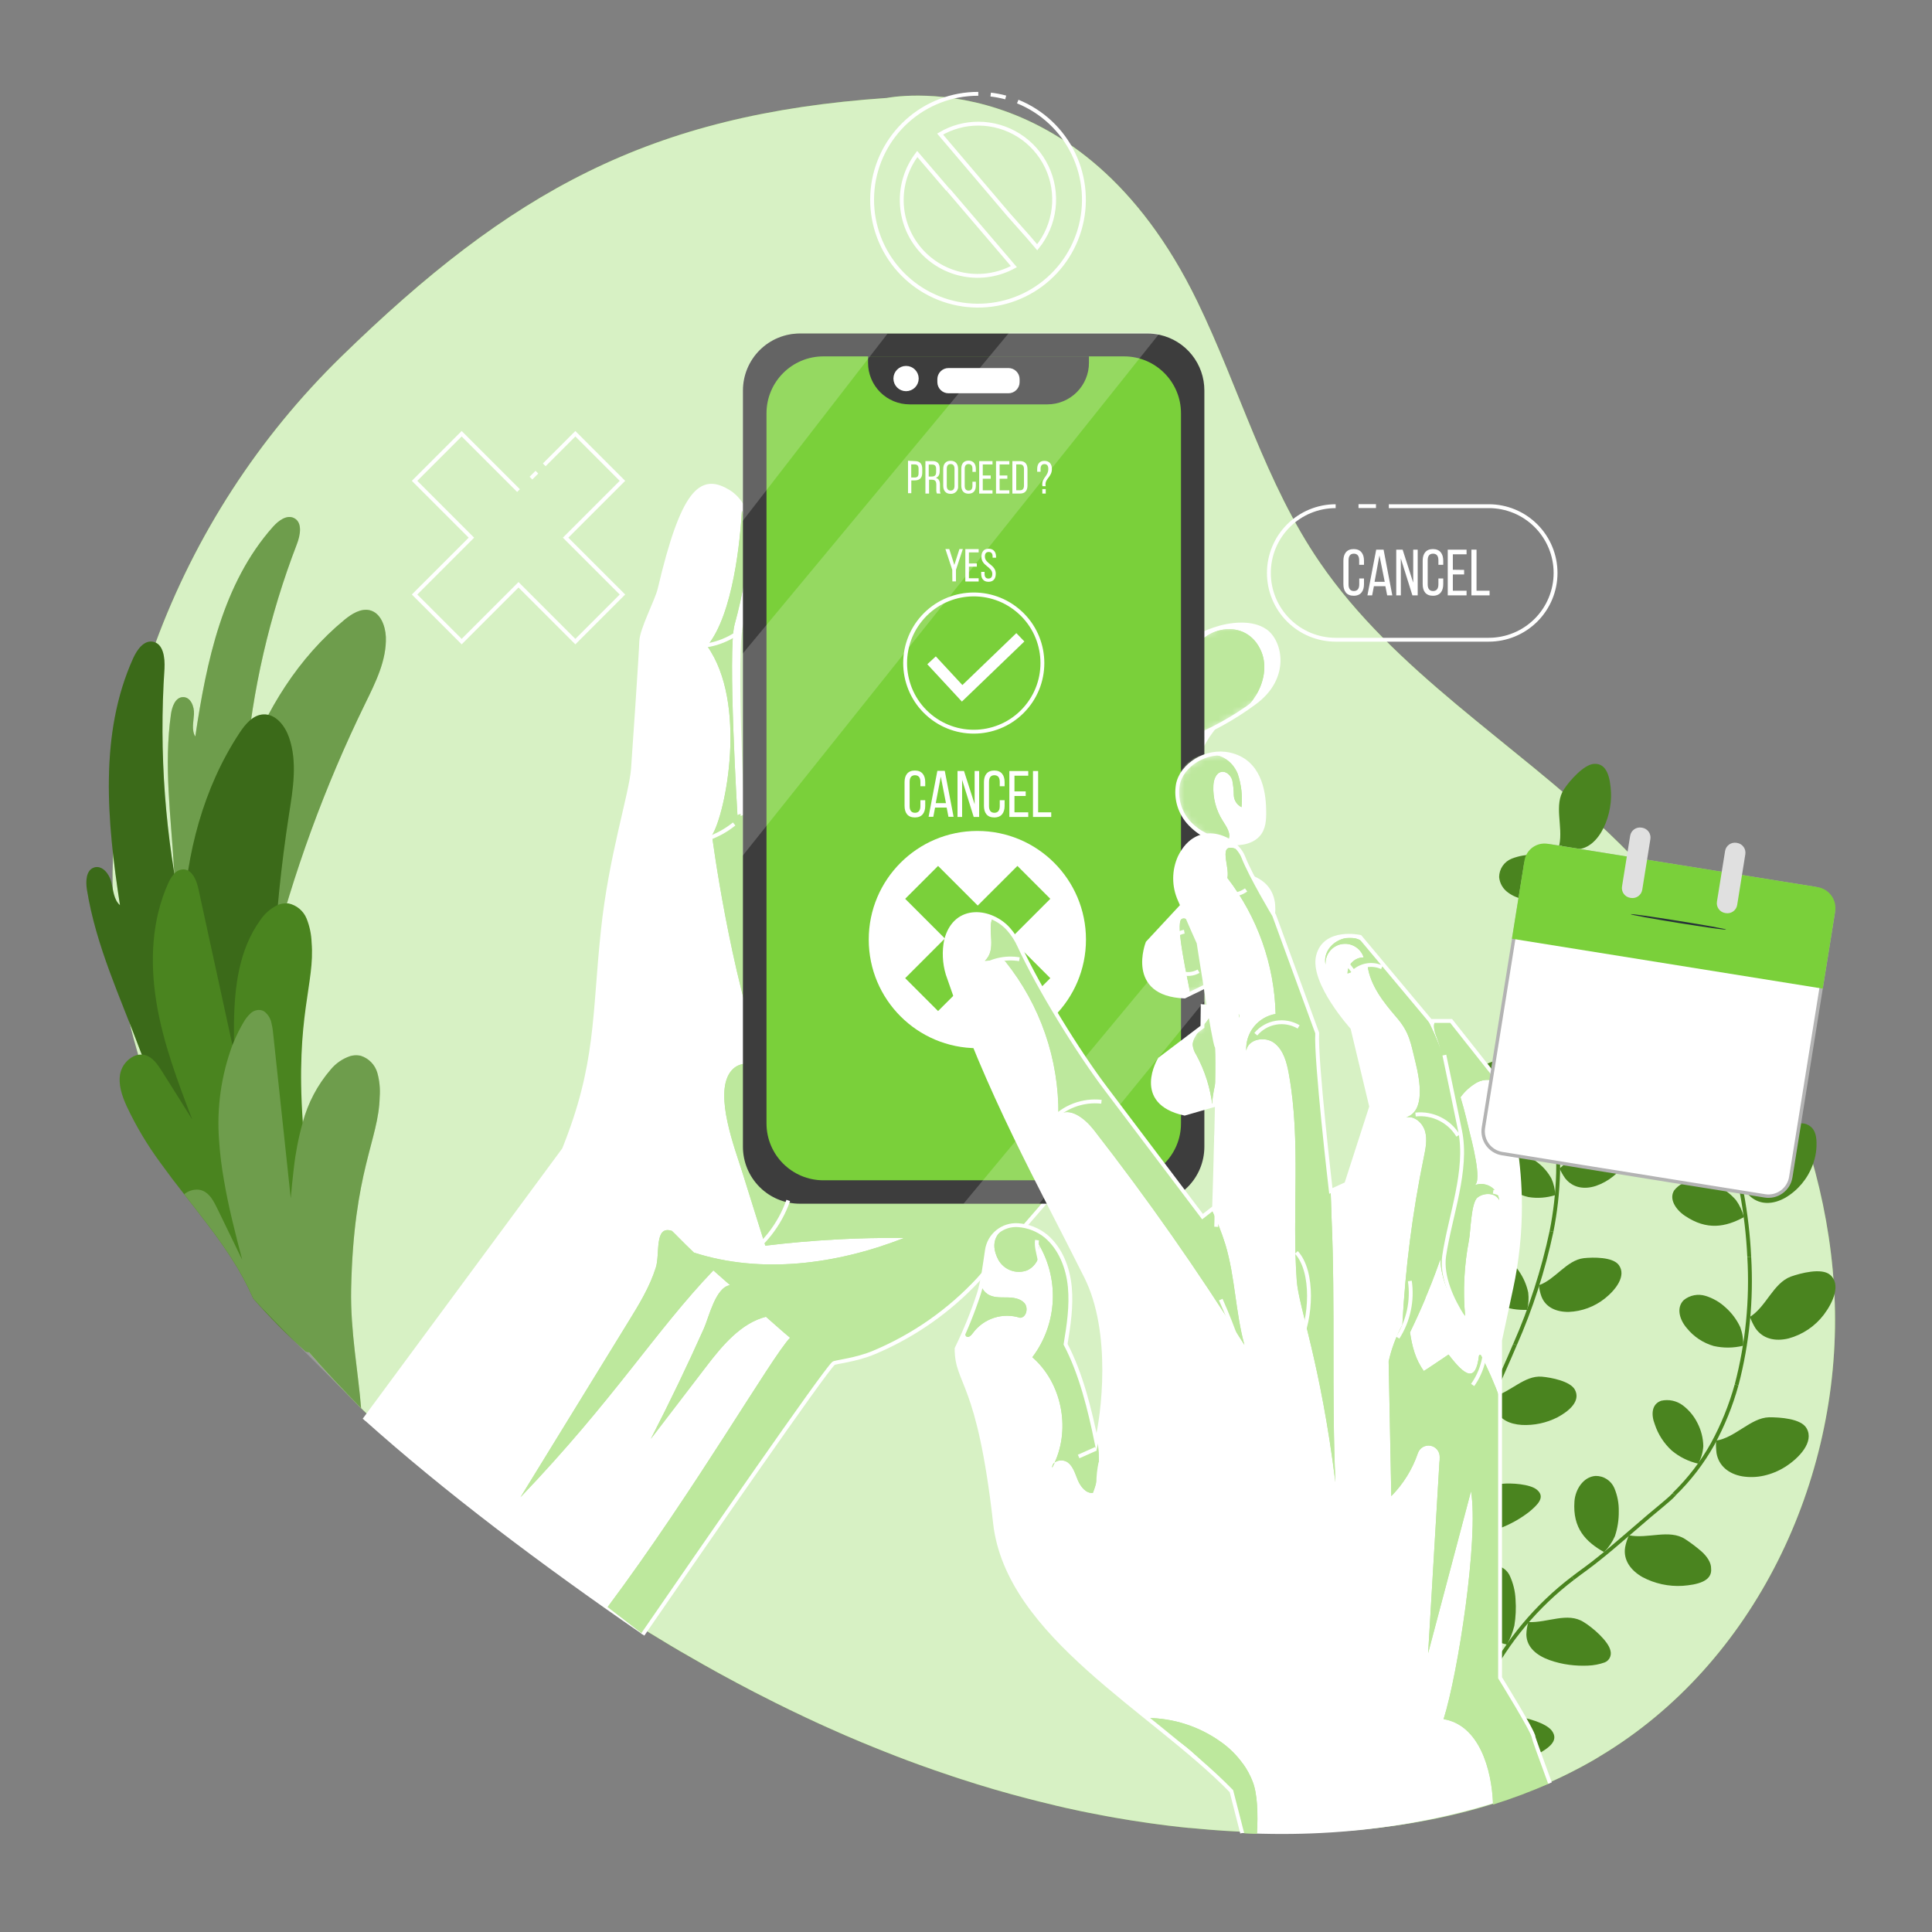 <svg width="283" height="283" viewBox="0 0 283 283" fill="none" xmlns="http://www.w3.org/2000/svg">
<rect x="0" y="0" width="283" height="283" fill="#808080" stroke="none"/>
<path d="M234.414 257.218C234.109 257.405 233.797 257.586 233.486 257.784L232.62 258.271L231.715 258.769L230.798 259.25L229.881 259.72L228.952 260.178L228.019 260.62L227.079 261.044C226.705 261.214 226.326 261.378 225.947 261.537L224.815 262.012C224.051 262.324 223.281 262.624 222.511 262.907L221.611 263.235L221.255 263.359C220.123 263.761 218.991 264.135 217.814 264.491C217.027 264.729 216.229 264.956 215.431 265.171L214.231 265.482C213.761 265.601 213.291 265.72 212.821 265.827L211.814 266.059C210.173 266.427 208.514 266.75 206.85 267.033C206.465 267.101 206.08 267.163 205.69 267.22C205.299 267.276 204.869 267.35 204.456 267.406C203.63 267.525 202.803 267.633 201.977 267.735L200.737 267.87L199.854 267.961L199.288 268.018C198.536 268.091 197.788 268.153 197.024 268.204C195.262 268.336 193.504 268.425 191.749 268.47H191.019H189.763H188.268C187.053 268.47 185.838 268.453 184.623 268.419C183.746 268.419 182.874 268.363 182.003 268.323L181.499 268.295C180.061 268.227 178.629 268.131 177.203 268.018C176.23 267.938 175.262 267.848 174.288 267.757H174.169L172.805 267.616L171.068 267.412L169.834 267.253L168.419 267.061C166.694 266.82 164.974 266.548 163.257 266.246L161.983 266.014C161.191 265.872 160.404 265.72 159.623 265.561L158.491 265.335C156.827 264.99 155.174 264.622 153.527 264.203C153.058 264.095 152.593 263.976 152.129 263.863L150.731 263.507C147.335 262.635 143.979 261.656 140.662 260.569L139.592 260.218C138.709 259.928 137.83 259.629 136.955 259.324L134.691 258.52C133.525 258.098 132.365 257.664 131.21 257.218C130.418 256.913 129.625 256.601 128.838 256.284C127.944 255.928 127.055 255.566 126.161 255.192C125.386 254.869 124.61 254.541 123.841 254.207L122.963 253.822C122.261 253.517 121.554 253.2 120.852 252.883C120.037 252.515 119.216 252.141 118.401 251.751L118.033 251.581C117.224 251.202 116.415 250.811 115.605 250.421C114.909 250.087 114.213 249.741 113.522 249.396C112.489 248.879 111.457 248.355 110.426 247.823C109.566 247.381 108.71 246.93 107.857 246.47L105.593 245.247L105.281 245.078C104.527 244.655 103.763 244.229 102.989 243.798C102.423 243.47 101.857 243.142 101.263 242.808C100.669 242.474 100.131 242.163 99.565 241.834L97.969 240.889C97.063 240.323 96.163 239.803 95.263 239.248C89.801 235.886 84.475 232.314 79.308 228.584C70.528 222.295 62.23 215.359 54.483 207.835L52.898 206.267C50.249 203.607 47.685 200.873 45.24 198.06C38.806 190.774 33.194 182.802 28.504 174.288C25.07 168.004 22.304 161.378 20.251 154.518C19.799 152.995 19.385 151.467 19.017 149.922C18.706 148.654 18.451 147.386 18.174 146.101C17.147 140.865 16.59 135.548 16.51 130.214C16.48 128.542 16.499 126.872 16.567 125.204C17.005 114.592 19.106 104.115 22.793 94.154C28.626 78.348 37.907 64.04 49.961 52.27C74.763 28.09 95.054 16.736 129.908 14.348C129.908 14.348 158.135 8.608 175.381 44.159C181.544 56.854 185.348 70.761 193.345 82.409C204.264 98.325 221.606 108.666 235.648 122.029C254.688 140.141 267.91 164.87 268.759 190.877C269.608 216.885 257.02 243.663 234.414 257.218Z" fill="#7AD03A"/>
<g opacity="0.7">
<path d="M234.414 257.218C234.109 257.405 233.797 257.586 233.486 257.784L232.62 258.271L231.715 258.769L230.798 259.25L229.881 259.72L228.952 260.178L228.019 260.62L227.079 261.044C226.705 261.214 226.326 261.378 225.947 261.537L224.815 262.012C224.051 262.324 223.281 262.624 222.511 262.907L221.611 263.235L221.255 263.359C220.123 263.761 218.991 264.129 217.814 264.491C217.027 264.729 216.229 264.956 215.431 265.171L214.231 265.482C213.761 265.601 213.291 265.72 212.821 265.827L211.814 266.059C210.173 266.427 208.514 266.75 206.85 267.033C206.465 267.101 206.08 267.163 205.69 267.22C205.299 267.276 204.869 267.35 204.456 267.406C203.63 267.525 202.803 267.633 201.977 267.735L200.737 267.87L199.854 267.961L199.288 268.018C198.536 268.091 197.788 268.153 197.024 268.204C195.262 268.336 193.504 268.425 191.749 268.47H191.019H189.763H188.268C187.053 268.47 185.838 268.453 184.623 268.419C183.746 268.419 182.874 268.363 182.003 268.323L181.499 268.295C180.061 268.227 178.629 268.131 177.203 268.018C176.23 267.938 175.262 267.848 174.288 267.757H174.169L172.805 267.616L171.068 267.412L169.834 267.253L168.419 267.061C166.694 266.82 164.974 266.548 163.257 266.246L161.983 266.014C161.191 265.872 160.404 265.72 159.623 265.561L158.491 265.335C156.827 264.99 155.174 264.622 153.527 264.203C153.058 264.095 152.593 263.976 152.129 263.863L150.731 263.507C147.335 262.635 143.979 261.656 140.662 260.569L139.592 260.218C138.709 259.928 137.83 259.629 136.955 259.324L134.691 258.52C133.525 258.098 132.365 257.664 131.21 257.218C130.418 256.913 129.625 256.601 128.838 256.284C127.944 255.928 127.055 255.566 126.161 255.192C125.386 254.869 124.61 254.541 123.841 254.207L122.963 253.822C122.261 253.517 121.554 253.2 120.852 252.883C120.037 252.515 119.216 252.141 118.401 251.751L118.033 251.581C117.224 251.202 116.415 250.811 115.605 250.421C114.909 250.087 114.213 249.741 113.522 249.396C112.489 248.879 111.457 248.355 110.426 247.823C109.566 247.381 108.71 246.93 107.857 246.47L105.593 245.247L105.281 245.078C104.527 244.655 103.763 244.229 102.989 243.798C102.423 243.47 101.857 243.142 101.263 242.808C100.669 242.474 100.131 242.163 99.565 241.834L97.969 240.889C97.063 240.323 96.163 239.803 95.263 239.248C89.801 235.886 84.475 232.314 79.308 228.584C70.528 222.295 62.23 215.359 54.483 207.835L52.898 206.267C50.249 203.607 47.685 200.873 45.24 198.06C38.806 190.774 33.194 182.802 28.504 174.288C25.07 168.004 22.304 161.378 20.251 154.518C19.799 152.995 19.385 151.467 19.017 149.922C18.706 148.654 18.451 147.386 18.174 146.101C17.147 140.865 16.59 135.548 16.51 130.214C16.48 128.542 16.499 126.872 16.567 125.204C17.005 114.592 19.106 104.115 22.793 94.154C28.626 78.348 37.907 64.04 49.961 52.27C74.763 28.09 95.054 16.736 129.908 14.348C129.908 14.348 158.135 8.608 175.381 44.159C181.544 56.854 185.348 70.761 193.345 82.409C204.264 98.325 221.606 108.666 235.648 122.029C254.688 140.141 267.91 164.87 268.759 190.877C269.608 216.885 257.02 243.663 234.414 257.218Z" fill="white"/>
</g>
<path d="M203.436 74.146H218.078C220.672 74.146 223.16 75.176 224.994 77.01C226.828 78.845 227.859 81.332 227.859 83.926C227.859 86.52 226.828 89.008 224.994 90.842C223.16 92.676 220.672 93.707 218.078 93.707H195.648C194.363 93.707 193.091 93.455 191.904 92.964C190.717 92.472 189.639 91.752 188.73 90.844C187.822 89.935 187.101 88.857 186.61 87.67C186.119 86.483 185.866 85.211 185.867 83.926C185.867 81.332 186.898 78.845 188.732 77.01C190.566 75.176 193.054 74.146 195.648 74.146" stroke="white" stroke-width="0.566" stroke-miterlimit="10"/>
<path d="M198.996 74.135H201.554" stroke="white" stroke-width="0.566" stroke-miterlimit="10"/>
<path d="M199.798 82.126V82.732H199.091V82.07C199.091 81.464 198.853 81.102 198.304 81.102C197.755 81.102 197.534 81.504 197.534 82.07V85.607C197.534 86.213 197.783 86.575 198.315 86.575C198.847 86.575 199.102 86.213 199.102 85.607V84.736H199.798V85.568C199.798 86.586 199.317 87.266 198.287 87.266C197.257 87.266 196.781 86.598 196.781 85.568V82.126C196.781 81.113 197.262 80.428 198.287 80.428C199.311 80.428 199.798 81.113 199.798 82.126Z" fill="white"/>
<path d="M201.252 85.862L200.991 87.209H200.301L201.586 80.513H202.667L203.946 87.209H203.193L202.933 85.862H201.252ZM201.348 85.222H202.836L202.061 81.351L201.348 85.222Z" fill="white"/>
<path d="M205.197 87.209H204.523V80.513H205.457L207.008 85.352V80.513H207.665V87.209H206.889L205.191 81.792L205.197 87.209Z" fill="white"/>
<path d="M211.406 82.126V82.732H210.698V82.07C210.698 81.464 210.46 81.102 209.911 81.102C209.362 81.102 209.13 81.464 209.13 82.07V85.607C209.13 86.213 209.379 86.575 209.911 86.575C210.443 86.575 210.698 86.213 210.698 85.607V84.736H211.406V85.568C211.406 86.586 210.93 87.266 209.894 87.266C208.859 87.266 208.395 86.598 208.395 85.568V82.126C208.395 81.113 208.87 80.428 209.894 80.428C210.919 80.428 211.406 81.113 211.406 82.126Z" fill="white"/>
<path d="M214.466 83.479V84.147H212.814V86.53H214.823V87.209H212.066V80.513H214.823V81.192H212.814V83.456L214.466 83.479Z" fill="white"/>
<path d="M215.535 87.209V80.513H216.282V86.53H218.195V87.209H215.535Z" fill="white"/>
<path d="M147.317 14.275C146.595 14.081 145.859 13.939 145.116 13.851M143.299 13.743C139.44 13.733 135.717 15.162 132.855 17.75C129.993 20.338 128.198 23.9 127.821 27.74C127.443 31.58 128.51 35.423 130.814 38.518C133.117 41.614 136.491 43.74 140.278 44.482C144.064 45.224 147.992 44.528 151.293 42.53C154.594 40.532 157.032 37.376 158.131 33.677C159.231 29.979 158.912 26.003 157.238 22.526C155.564 19.05 152.655 16.322 149.078 14.875M138.89 27.791L148.512 39.055C146.278 40.271 143.694 40.685 141.192 40.225C138.69 39.766 136.421 38.462 134.765 36.532C133.109 34.601 132.165 32.161 132.092 29.618C132.018 27.075 132.82 24.584 134.362 22.561L137.639 26.388L138.844 27.791M147.759 31.47L137.707 19.641C139.4 18.639 141.332 18.111 143.299 18.113C145.399 18.112 147.456 18.706 149.232 19.826C151.008 20.947 152.43 22.548 153.333 24.443C154.237 26.339 154.584 28.452 154.336 30.537C154.088 32.622 153.254 34.594 151.93 36.225L150.589 34.657L147.759 31.47Z" stroke="white" stroke-width="0.566" stroke-miterlimit="10"/>
<path d="M77.773 70.037L78.645 69.166" stroke="white" stroke-width="0.566" stroke-miterlimit="10"/>
<path d="M75.952 71.859L67.626 63.533L60.727 70.433L69.052 78.758L60.727 87.084L67.626 93.984L75.952 85.658L84.278 93.984L91.177 87.084L82.852 78.758L91.177 70.433L84.278 63.533L79.722 68.089" stroke="white" stroke-width="0.566" stroke-miterlimit="10"/>
<path d="M25.04 104.625C25.199 103.493 25.691 102.129 26.812 102.112C27.933 102.095 28.476 103.498 28.414 104.614C28.352 105.729 28.029 106.934 28.606 107.885C30.236 96.927 32.619 85.449 39.983 77.168C40.786 76.268 42.015 75.34 43.084 75.895C44.341 76.546 43.99 78.408 43.481 79.721C39.473 90.135 36.956 101.063 36.004 112.181C38.964 103.985 43.718 96.333 50.465 90.781C51.524 89.915 52.842 89.082 54.172 89.388C55.746 89.784 56.436 91.652 56.521 93.276C56.646 96.729 55.005 99.972 53.488 103.074C47.569 115.2 42.927 127.909 39.638 140.996C38.958 143.707 38.257 146.577 36.315 148.592C35.426 149.514 34.006 150.227 32.919 149.594C32.397 149.254 31.975 148.781 31.697 148.224C28.028 141.727 25.898 134.476 25.471 127.027C25.04 119.522 23.976 112.147 25.04 104.625Z" fill="#4A841F"/>
<path opacity="0.2" d="M25.04 104.625C25.199 103.493 25.691 102.129 26.812 102.112C27.933 102.095 28.476 103.498 28.414 104.614C28.352 105.729 28.029 106.934 28.606 107.885C30.236 96.927 32.619 85.449 39.983 77.168C40.786 76.268 42.015 75.34 43.084 75.895C44.341 76.546 43.99 78.408 43.481 79.721C39.473 90.135 36.956 101.063 36.004 112.181C38.964 103.985 43.718 96.333 50.465 90.781C51.524 89.915 52.842 89.082 54.172 89.388C55.746 89.784 56.436 91.652 56.521 93.276C56.646 96.729 55.005 99.972 53.488 103.074C47.569 115.2 42.927 127.909 39.638 140.996C38.958 143.707 38.257 146.577 36.315 148.592C35.426 149.514 34.006 150.227 32.919 149.594C32.397 149.254 31.975 148.781 31.697 148.224C28.028 141.727 25.898 134.476 25.471 127.027C25.04 119.522 23.976 112.147 25.04 104.625Z" fill="white"/>
<path d="M12.734 130.316C12.536 129.088 12.604 127.458 13.781 127.073C14.959 126.688 16 127.995 16.3 129.195C16.6 130.395 16.651 131.776 17.573 132.591C15.706 120.462 14.46 107.546 19.532 96.367C20.098 95.145 21.077 93.764 22.396 94.001C23.935 94.279 24.173 96.356 24.094 97.918C23.268 110.249 24.188 122.635 26.828 134.708C27.269 125.086 29.782 115.385 35.102 107.336C35.94 106.069 37.05 104.727 38.566 104.648C40.366 104.546 41.73 106.289 42.325 107.987C43.593 111.598 42.919 115.56 42.325 119.341C40.039 134.117 39.301 149.092 40.123 164.021C40.293 167.112 40.496 170.377 39.104 173.145C38.465 174.413 37.197 175.636 35.81 175.324C35.158 175.119 34.572 174.744 34.112 174.238C28.086 168.573 23.439 161.603 20.528 153.862C17.624 146.068 14.076 138.619 12.734 130.316Z" fill="#4A841F"/>
<path opacity="0.2" d="M12.734 130.316C12.536 129.088 12.604 127.458 13.781 127.073C14.959 126.688 16 127.995 16.3 129.195C16.6 130.395 16.651 131.776 17.573 132.591C15.706 120.462 14.46 107.546 19.532 96.367C20.098 95.145 21.077 93.764 22.396 94.001C23.935 94.279 24.173 96.356 24.094 97.918C23.268 110.249 24.188 122.635 26.828 134.708C27.269 125.086 29.782 115.385 35.102 107.336C35.94 106.069 37.05 104.727 38.566 104.648C40.366 104.546 41.73 106.289 42.325 107.987C43.593 111.598 42.919 115.56 42.325 119.341C40.039 134.117 39.301 149.092 40.123 164.021C40.293 167.112 40.496 170.377 39.104 173.145C38.465 174.413 37.197 175.636 35.81 175.324C35.158 175.119 34.572 174.744 34.112 174.238C28.086 168.573 23.439 161.603 20.528 153.862C17.624 146.068 14.076 138.619 12.734 130.316Z" fill="black"/>
<path d="M45.611 197.999C45.566 198.055 45.436 198.078 45.237 198.061C45.093 198.051 44.949 198.03 44.807 197.999C42.095 195.548 39.521 192.948 37.099 190.211C36.209 188.186 35.159 186.237 33.957 184.381C31.84 181.075 29.384 178.013 26.973 174.923C26.407 174.198 25.841 173.47 25.275 172.738C24.709 171.951 24.092 171.159 23.52 170.361C21.593 167.754 19.928 164.964 18.551 162.029C17.86 160.496 17.271 158.798 17.634 157.156C17.762 156.629 18.005 156.136 18.346 155.714C18.686 155.291 19.116 154.949 19.603 154.711C19.804 154.614 20.017 154.547 20.237 154.513C20.411 154.479 20.587 154.467 20.764 154.479C20.956 154.483 21.146 154.513 21.33 154.57C22.394 154.898 23.073 155.911 23.667 156.834C25.177 159.215 26.673 161.597 28.156 163.982C26.033 158.424 23.905 152.821 22.926 146.906C21.947 140.991 22.19 134.765 24.663 129.332C24.877 128.842 25.163 128.388 25.512 127.985C25.679 127.789 25.885 127.632 26.118 127.522C26.35 127.413 26.603 127.354 26.86 127.351C27.094 127.35 27.325 127.407 27.533 127.515C28.393 127.956 28.84 129.184 29.067 130.22C30.493 136.763 31.918 143.302 33.34 149.838L34.053 153.115L34.308 154.247L34.274 152.549C34.274 151.638 34.274 150.721 34.274 149.804C34.353 144.455 35.027 139.095 38.095 134.827C38.732 133.849 39.627 133.066 40.681 132.563C41.105 132.385 41.564 132.306 42.023 132.331C42.102 132.331 42.181 132.331 42.255 132.331C42.844 132.458 43.394 132.725 43.857 133.112C44.319 133.499 44.681 133.992 44.909 134.55C45.356 135.666 45.605 136.852 45.645 138.054C46.154 144.076 43.257 148.751 44.355 164.373C44.4 165.058 44.456 165.759 44.519 166.484C45.634 179.23 52.182 190.584 45.611 197.999Z" fill="#4A841F"/>
<path d="M55.618 160.699C55.471 167.01 51.792 171.453 51.435 188.84C51.311 194.993 52.477 200.975 52.895 206.268C50.247 203.607 47.683 200.874 45.237 198.061C45.093 198.051 44.949 198.03 44.807 197.998C42.094 195.548 39.521 192.948 37.098 190.21C36.209 188.186 35.159 186.236 33.957 184.38C31.84 181.075 29.384 178.013 26.973 174.923C27.266 174.692 27.597 174.514 27.952 174.396C28.135 174.332 28.325 174.29 28.518 174.272C28.726 174.243 28.938 174.243 29.146 174.272C29.341 174.294 29.532 174.345 29.712 174.424C30.731 174.86 31.297 175.941 31.789 176.943C33.012 179.479 34.246 182.003 35.48 184.539C34.478 180.701 33.476 176.836 32.814 172.93C32.46 170.959 32.216 168.969 32.084 166.97C31.734 162.249 32.406 157.508 34.053 153.069C34.121 152.894 34.195 152.718 34.274 152.549C34.684 151.563 35.163 150.608 35.706 149.69C35.972 149.225 36.308 148.803 36.702 148.439C36.886 148.264 37.106 148.129 37.346 148.044C37.586 147.959 37.841 147.926 38.095 147.947C38.328 147.972 38.551 148.054 38.745 148.185C39.295 148.625 39.663 149.251 39.781 149.945C39.872 150.304 39.936 150.669 39.974 151.037C40.687 157.693 41.398 164.348 42.108 171C42.266 172.506 42.43 174.011 42.589 175.528C42.719 174.079 42.855 172.602 43.036 171.13C43.289 168.871 43.724 166.635 44.337 164.446C45.101 161.57 46.508 158.905 48.452 156.652C49.198 155.754 50.177 155.08 51.282 154.705C51.723 154.573 52.187 154.543 52.641 154.614L52.867 154.66C53.441 154.847 53.96 155.172 54.38 155.606C54.799 156.04 55.105 156.57 55.273 157.15C55.593 158.304 55.709 159.505 55.618 160.699Z" fill="#4A841F"/>
<path opacity="0.2" d="M55.618 160.699C55.471 167.01 51.792 171.453 51.435 188.84C51.311 194.993 52.477 200.975 52.895 206.268C50.247 203.607 39.504 192.938 37.098 190.21C36.209 188.186 35.159 186.236 33.957 184.38C31.84 181.075 29.384 178.013 26.973 174.923C27.266 174.692 27.597 174.514 27.952 174.396C28.135 174.332 28.325 174.29 28.518 174.272C28.726 174.243 28.938 174.243 29.146 174.272C29.341 174.294 29.532 174.345 29.712 174.424C30.731 174.86 31.297 175.941 31.789 176.943C33.012 179.479 34.246 182.003 35.48 184.539C34.478 180.701 33.476 176.836 32.814 172.93C32.46 170.959 32.216 168.969 32.084 166.97C31.734 162.249 32.406 157.508 34.053 153.069C34.121 152.894 34.195 152.718 34.274 152.549C34.684 151.563 35.163 150.608 35.706 149.69C35.972 149.225 36.308 148.803 36.702 148.439C36.886 148.264 37.106 148.129 37.346 148.044C37.586 147.959 37.841 147.926 38.095 147.947C38.328 147.972 38.551 148.054 38.745 148.185C39.295 148.625 39.663 149.251 39.781 149.945C39.872 150.304 39.936 150.669 39.974 151.037C40.687 157.693 41.398 164.348 42.108 171C42.266 172.506 42.43 174.011 42.589 175.528C42.719 174.079 42.855 172.602 43.036 171.13C43.289 168.871 43.724 166.635 44.337 164.446C45.101 161.57 46.508 158.905 48.452 156.652C49.198 155.754 50.177 155.08 51.282 154.705C51.723 154.573 52.187 154.543 52.641 154.614L52.867 154.66C53.441 154.847 53.96 155.172 54.38 155.606C54.799 156.04 55.105 156.57 55.273 157.15C55.593 158.304 55.709 159.505 55.618 160.699Z" fill="white"/>
<path d="M235.984 116.093C236.154 119.806 233.98 125.007 230.177 124.362C229.565 124.241 228.972 124.041 228.411 123.768C228.977 121.04 227.568 117.881 229.107 115.589C229.945 114.321 232 112.001 233.477 111.893C235.452 111.746 235.871 114.044 235.984 116.093Z" fill="#4A841F"/>
<path d="M230.925 127.435C229.448 130.095 227.529 132.155 223.431 131.736C222.515 131.634 221.641 131.291 220.901 130.74C220.533 130.48 220.225 130.142 219.999 129.752C219.774 129.361 219.635 128.926 219.594 128.476C219.596 127.894 219.773 127.326 220.101 126.845C220.428 126.364 220.892 125.992 221.433 125.777C222.528 125.348 223.7 125.155 224.875 125.211C226.133 125.228 227.381 125.448 228.571 125.861C229.44 126.247 230.237 126.779 230.925 127.435Z" fill="#4A841F"/>
<path d="M228.246 123.91C230.51 126.559 232.774 129.162 234.868 131.862" stroke="#4A841F" stroke-width="0.566" stroke-miterlimit="10"/>
<path d="M248.625 132.111C248.6 134.206 247.902 136.239 246.633 137.907C245.41 139.452 243.729 140.306 241.912 139.723C241.332 139.51 240.776 139.235 240.254 138.903C240.707 137.607 240.656 136.107 240.661 134.652C240.667 133.197 240.718 131.822 241.499 130.656C242.365 129.4 244.374 126.994 245.965 127.068C248.076 127.181 248.67 129.898 248.625 132.111Z" fill="#4A841F"/>
<path d="M242.152 142.848C241.285 144.023 240.155 144.978 238.852 145.638C237.342 146.269 235.667 146.39 234.081 145.984C233.258 145.813 232.497 145.421 231.879 144.852C231.576 144.603 231.339 144.283 231.19 143.921C231.041 143.558 230.984 143.164 231.025 142.774C231.148 142.221 231.411 141.709 231.79 141.288C232.169 140.867 232.65 140.55 233.187 140.369C234.277 139.992 235.437 139.866 236.583 140.001C237.811 140.098 239.008 140.439 240.103 141.003C240.887 141.496 241.58 142.12 242.152 142.848Z" fill="#4A841F"/>
<path d="M234.887 131.878C236.89 134.368 238.707 136.972 240.473 139.632C242.239 142.292 243.801 145.06 245.233 147.907" stroke="#4A841F" stroke-width="0.566" stroke-miterlimit="10"/>
<path d="M258.663 150.698C257.814 154.626 254.039 158.746 250.631 156.924C250.09 156.612 249.592 156.232 249.148 155.792C249.496 155.171 249.757 154.507 249.924 153.816C250.094 153.126 250.207 152.407 250.343 151.699C250.62 150.284 250.965 148.915 251.967 147.93C253.065 146.866 255.476 144.902 257.061 145.27C259.082 145.824 259.116 148.581 258.663 150.698Z" fill="#4A841F"/>
<path d="M250.323 160.059C248.02 162.108 245.546 163.33 241.833 161.729C240.243 161.072 238.879 159.493 239.366 157.897C239.575 157.367 239.922 156.903 240.371 156.553C240.819 156.203 241.354 155.979 241.918 155.904C243.068 155.74 244.24 155.835 245.348 156.182C246.529 156.534 247.635 157.098 248.614 157.846C249.321 158.467 249.901 159.218 250.323 160.059Z" fill="#4A841F"/>
<path d="M245.211 147.891C248.096 153.587 250.556 159.49 252.569 165.55" stroke="#4A841F" stroke-width="0.566" stroke-miterlimit="10"/>
<path d="M265.52 170.649C264.777 172.659 263.364 174.353 261.518 175.443C259.792 176.416 257.913 176.546 256.453 175.318C255.99 174.91 255.576 174.451 255.219 173.948C256.147 172.907 256.634 171.498 257.109 170.094C257.585 168.69 258.071 167.428 259.198 166.59C260.42 165.69 263.12 164.111 264.597 164.666C265.582 165.045 265.973 165.849 266.063 166.93C266.161 168.195 265.975 169.465 265.52 170.649Z" fill="#4A841F"/>
<path d="M255.444 178.29C252.739 179.756 250.027 180.26 246.807 178.092C245.443 177.175 244.43 175.602 245.245 174.351C245.593 173.917 246.032 173.564 246.53 173.318C247.029 173.072 247.575 172.937 248.131 172.924C249.264 172.889 250.389 173.13 251.408 173.626C252.509 174.136 253.489 174.873 254.284 175.788C254.828 176.54 255.222 177.389 255.444 178.29Z" fill="#4A841F"/>
<path d="M252.555 165.549L254.026 170.111C254.482 171.611 254.85 173.136 255.13 174.679C255.712 177.79 256.079 180.936 256.228 184.097" stroke="#4A841F" stroke-width="0.566" stroke-miterlimit="10"/>
<path d="M267.154 192.577C265.86 194.276 264.042 195.499 261.981 196.058C260.039 196.527 258.217 196.131 257.136 194.552C256.81 194.029 256.541 193.473 256.332 192.894C258.721 191.411 259.728 187.969 262.32 186.996C263.764 186.486 266.814 185.683 268.054 186.719C269.718 188.1 268.512 190.777 267.154 192.577Z" fill="#4A841F"/>
<path d="M255.343 197.121C253.925 197.471 252.444 197.485 251.019 197.161C249.475 196.716 248.106 195.807 247.097 194.558C246.027 193.335 245.501 191.552 246.638 190.437C247.077 190.08 247.598 189.836 248.154 189.729C248.71 189.621 249.284 189.652 249.825 189.82C250.92 190.157 251.924 190.738 252.762 191.518C253.668 192.324 254.4 193.306 254.913 194.405C255.232 195.274 255.378 196.197 255.343 197.121Z" fill="#4A841F"/>
<path d="M256.23 184.098C256.602 190.408 255.977 196.738 254.379 202.855" stroke="#4A841F" stroke-width="0.566" stroke-miterlimit="10"/>
<path d="M261.489 214.871C260.532 215.474 259.479 215.908 258.376 216.156C257.332 216.392 256.252 216.425 255.195 216.252C253.237 215.907 251.759 214.73 251.437 212.856C251.361 212.248 251.338 211.634 251.369 211.022C252.761 210.819 254.012 209.992 255.274 209.2C256.537 208.407 257.748 207.643 259.146 207.604C260.674 207.604 263.844 207.768 264.642 209.239C265.762 211.209 263.532 213.581 261.489 214.871Z" fill="#4A841F"/>
<path d="M248.755 214.396C247.336 214.076 246.013 213.424 244.895 212.494C243.743 211.444 242.881 210.114 242.393 208.634C241.827 207.185 241.94 205.657 243.338 205.181C243.882 205.059 244.446 205.057 244.991 205.173C245.536 205.289 246.05 205.522 246.497 205.855C247.396 206.533 248.127 207.411 248.63 208.419C249.178 209.469 249.476 210.631 249.502 211.815C249.449 212.72 249.194 213.602 248.755 214.396Z" fill="#4A841F"/>
<path d="M254.376 202.855C253.54 205.869 252.363 208.779 250.867 211.526C249.347 214.24 247.441 216.719 245.207 218.884" stroke="#4A841F" stroke-width="0.566" stroke-miterlimit="10"/>
<path d="M246.47 232.293C244.425 232.417 242.386 231.972 240.578 231.008C238.88 230.034 237.748 228.529 238.048 226.65C238.162 226.041 238.353 225.45 238.614 224.889C241.365 225.455 244.523 223.938 246.849 225.455C247.69 226.003 248.492 226.608 249.249 227.266C250.07 228.008 250.659 228.914 250.642 229.734C250.857 231.664 248.553 232.134 246.47 232.293Z" fill="#4A841F"/>
<path d="M234.967 227.356C232.307 225.851 230.337 223.893 230.626 219.919C230.745 218.221 231.888 216.325 233.716 216.195C234.299 216.185 234.872 216.348 235.362 216.665C235.852 216.981 236.237 217.436 236.467 217.972C236.92 219.046 237.142 220.203 237.118 221.368C237.138 222.61 236.947 223.847 236.552 225.025C236.169 225.891 235.632 226.681 234.967 227.356Z" fill="#4A841F"/>
<path d="M245.223 218.906C244.691 219.472 244.091 219.942 243.491 220.463L241.623 222.019L237.938 225.183C236.721 226.23 235.499 227.272 234.254 228.262C233.637 228.76 233.008 229.247 232.369 229.717C231.729 230.186 231.09 230.651 230.422 231.166" stroke="#4A841F" stroke-width="0.566" stroke-miterlimit="10"/>
<path d="M232.581 243.981C231.674 244.02 230.765 243.98 229.865 243.862C228.881 243.735 227.913 243.504 226.978 243.171C225.184 242.526 223.633 241.36 223.582 239.458C223.592 238.831 223.689 238.208 223.871 237.607C226.701 237.726 229.616 236.091 231.987 237.607C233.283 238.389 235.615 240.403 235.898 241.785C235.999 242.144 235.958 242.529 235.785 242.86C235.627 243.155 235.37 243.385 235.061 243.511C234.263 243.794 233.427 243.953 232.581 243.981Z" fill="#4A841F"/>
<path d="M220.739 240.895C219.228 240.539 217.841 240.131 216.749 239.197C215.657 238.263 214.898 236.877 214.853 234.517C214.802 232.536 216.098 229.904 218.124 229.383C218.711 229.231 219.331 229.288 219.88 229.543C220.429 229.798 220.873 230.235 221.136 230.781C221.648 231.874 221.94 233.056 221.996 234.262C222.092 235.558 222.033 236.862 221.82 238.145C221.584 239.106 221.221 240.031 220.739 240.895Z" fill="#4A841F"/>
<path d="M230.421 231.166C225.12 235.196 220.792 240.364 217.754 246.29" stroke="#4A841F" stroke-width="0.566" stroke-miterlimit="10"/>
<path d="M225.226 256.964C223.543 257.849 221.707 258.404 219.815 258.599C217.863 258.763 216.023 258.373 215.157 256.669C214.882 256.105 214.702 255.498 214.625 254.875C217.212 253.777 219.187 251.077 221.983 251.417C223.489 251.564 226.46 252.368 227.315 253.517C228.43 255.017 226.783 256.081 225.226 256.964Z" fill="#4A841F"/>
<path d="M213.169 259.228C210.175 259.84 207.266 260.185 205.098 255.957C204.649 254.956 204.455 253.859 204.532 252.765C204.609 251.69 205.081 250.682 205.857 249.935C206.331 249.556 206.92 249.35 207.526 249.35C208.133 249.35 208.722 249.556 209.196 249.935C210.124 250.708 210.893 251.653 211.46 252.719C212.105 253.851 212.613 255.056 212.971 256.308C213.086 256.79 213.147 257.284 213.152 257.78C213.181 258.238 213.169 258.725 213.169 259.228Z" fill="#4A841F"/>
<path d="M217.754 246.29C214.686 252.189 212.997 258.706 212.812 265.353" stroke="#4A841F" stroke-width="0.566" stroke-miterlimit="10"/>
<path d="M232.625 148.859C232.637 149.907 232.445 150.947 232.059 151.921C231.719 152.835 231.191 153.668 230.508 154.366C229.229 155.656 227.588 156.143 226.014 155.407C225.508 155.163 225.031 154.861 224.594 154.507C225.063 153.272 225.256 151.949 225.16 150.63C225.16 149.283 225.126 147.925 225.726 146.804C226.416 145.599 227.961 143.142 229.575 143.295C230.661 143.391 231.437 144.235 231.957 145.31C232.423 146.434 232.65 147.642 232.625 148.859Z" fill="#4A841F"/>
<path d="M225.834 158.231C224.843 159.197 223.606 159.872 222.258 160.184C220.909 160.495 219.501 160.43 218.187 159.997C216.863 159.612 215.708 158.865 216.138 157.648C216.55 156.727 217.309 156.007 218.25 155.644C219.201 155.274 220.23 155.144 221.244 155.265C222.323 155.371 223.361 155.734 224.272 156.324C224.925 156.838 225.459 157.489 225.834 158.231Z" fill="#4A841F"/>
<path d="M224.375 154.626C225.806 157.337 226.85 160.235 227.477 163.235" stroke="#4A841F" stroke-width="0.566" stroke-miterlimit="10"/>
<path d="M238.245 170.077C237.227 171.776 235.644 173.062 233.773 173.711C232.036 174.277 230.377 173.988 229.279 172.613C228.953 172.154 228.673 171.665 228.441 171.153C230.519 169.647 231.124 166.381 233.337 165.17C234.583 164.536 237.243 163.387 238.488 164.27C240.175 165.464 239.354 168.243 238.245 170.077Z" fill="#4A841F"/>
<path d="M227.805 175.064C226.537 175.464 225.194 175.561 223.882 175.347C222.456 175.021 221.162 174.271 220.169 173.196C219.655 172.709 219.278 172.094 219.077 171.414C218.983 171.121 218.971 170.809 219.041 170.51C219.11 170.211 219.26 169.936 219.473 169.716C219.855 169.38 220.308 169.136 220.799 169.002C221.289 168.867 221.804 168.846 222.303 168.94C223.319 169.133 224.276 169.559 225.099 170.185C225.987 170.832 226.722 171.667 227.25 172.63C227.596 173.396 227.785 174.224 227.805 175.064Z" fill="#4A841F"/>
<path d="M227.481 163.234C228.048 166.048 228.301 168.917 228.233 171.787C228.154 174.673 227.83 177.547 227.266 180.379" stroke="#4A841F" stroke-width="0.566" stroke-miterlimit="10"/>
<path d="M235.061 190.216C233.557 191.408 231.714 192.091 229.797 192.168C227.992 192.197 226.401 191.517 225.79 189.904C225.595 189.374 225.471 188.82 225.422 188.257C227.839 187.414 229.469 184.595 231.999 184.295C233.38 184.154 236.244 184.103 237.121 185.297C238.281 186.888 236.651 188.959 235.061 190.216Z" fill="#4A841F"/>
<path d="M223.695 191.874C220.899 191.925 218.448 191.263 216.846 188.008C216.172 186.627 216.093 184.788 217.372 184.001C217.833 183.764 218.346 183.649 218.863 183.667C219.38 183.685 219.884 183.835 220.327 184.103C221.224 184.645 221.983 185.387 222.546 186.271C223.177 187.194 223.622 188.233 223.853 189.327C223.957 190.179 223.903 191.042 223.695 191.874Z" fill="#4A841F"/>
<path d="M227.265 180.379C226.053 186.077 224.258 191.636 221.91 196.968" stroke="#4A841F" stroke-width="0.566" stroke-miterlimit="10"/>
<path d="M228.17 207.593C226.548 208.427 224.734 208.817 222.912 208.725C221.135 208.612 219.561 207.915 219.035 206.246C218.882 205.693 218.806 205.121 218.809 204.548C221.288 203.908 223.297 201.457 225.833 201.655C227.214 201.774 230.01 202.312 230.689 203.563C231.589 205.244 229.795 206.721 228.17 207.593Z" fill="#4A841F"/>
<path d="M216.846 208.176C214.067 208.176 211.475 207.791 210.178 203.959C209.612 202.346 209.912 200.099 211.361 199.301C211.84 199.072 212.375 198.989 212.9 199.062C213.425 199.134 213.917 199.359 214.316 199.708C215.12 200.412 215.76 201.283 216.189 202.261C216.682 203.303 217.003 204.417 217.14 205.561C217.177 206.442 217.078 207.324 216.846 208.176Z" fill="#4A841F"/>
<path d="M221.907 196.968C219.643 202.356 216.91 207.682 215.285 213.523" stroke="#4A841F" stroke-width="0.566" stroke-miterlimit="10"/>
<path d="M224.019 221.442C222.694 222.471 221.221 223.293 219.65 223.882C218.02 224.448 216.254 224.663 215.088 223.367C214.713 222.927 214.412 222.427 214.199 221.89C215.241 221.108 216.005 220.022 216.899 219.111C217.793 218.199 218.744 217.463 219.989 217.35C221.359 217.203 224.166 217.384 225.14 218.228C226.43 219.314 225.197 220.452 224.019 221.442Z" fill="#4A841F"/>
<path d="M214.026 226.123C212.815 226.842 211.649 227.499 210.347 227.578C209.045 227.657 207.602 227.125 206.125 225.314C204.851 223.792 204.223 220.865 205.389 219.258C205.711 218.799 206.187 218.472 206.731 218.336C207.275 218.2 207.849 218.264 208.349 218.516C209.334 219.036 210.207 219.743 210.919 220.599C211.736 221.5 212.459 222.482 213.075 223.531C213.478 224.361 213.797 225.23 214.026 226.123Z" fill="#4A841F"/>
<path d="M215.287 213.54C214.444 216.474 214.008 219.51 213.991 222.562C213.991 225.63 212.146 232.286 214.783 254.122" stroke="#4A841F" stroke-width="0.566" stroke-miterlimit="10"/>
<path d="M53.352 207.988L82.602 168.368C87.623 155.916 86.978 148.819 88.296 136.378C89.428 125.454 92.417 116.421 92.717 112.645C92.824 111.315 93.906 95.314 93.928 93.968C93.968 92.207 96.192 88.041 96.611 86.326C100.007 71.859 102.678 69.692 106.476 71.882C107.042 72.205 113.099 75.052 108.571 91.494C107.535 95.264 108.752 119.12 108.752 119.12L170.655 94.149V155.888L143.351 187.38C139.076 191.995 133.866 195.646 128.069 198.089C125.437 199.221 122.302 199.504 122.092 199.702C120.536 201.185 103.312 226.106 94.149 239.429C78.997 228.981 65.09 218.504 53.352 207.988Z" fill="white"/>
<path d="M108.75 119.114L108.02 119.409C108.02 119.409 106.565 95.257 107.601 91.488C110.102 82.392 109.667 77.463 108.676 74.814C108.444 78.776 107.459 89.965 103.582 94.624C109.542 103 106.31 119.154 104.295 122.358C104.295 122.358 106.876 142.383 111.987 156.318C110.069 155.559 108.071 155.446 106.933 157.093C104.624 160.427 107.663 168.277 108.71 171.628C109.842 175.239 110.974 178.852 112.106 182.467C118.849 181.646 125.639 181.268 132.431 181.335L132.244 181.414C122.526 185.184 111.563 186.667 101.646 183.48C100.073 181.991 98.505 180.333 98.415 180.299C95.783 179.433 96.717 183.695 96.06 185.687C95.171 188.517 93.598 191.087 92.041 193.611L76.25 219.302C89.998 204.943 95.947 195.021 104.493 186.089L106.95 188.257H106.893C104.799 188.619 103.854 192.938 103.101 194.613C100.66 200.069 98.071 205.454 95.335 210.767L103.475 200.137C105.812 197.075 108.569 193.792 112.197 192.881L113.895 194.375C114.495 194.907 115.106 195.44 115.729 195.955C113.017 198.785 101.901 218.119 89.013 235.393L94.215 239.401C103.378 226.077 120.602 201.156 122.158 199.673C122.524 199.538 122.904 199.445 123.29 199.396L123.324 199.328H123.607C125.155 199.054 126.672 198.627 128.135 198.054C133.932 195.612 139.142 191.961 143.417 187.346L159.078 169.234C160.063 167.417 160.386 165.6 157.494 167.055C156.99 167.309 156.503 167.621 156.011 167.887C155.85 167.712 155.674 167.553 155.484 167.411C154.262 166.54 152.654 166.477 151.149 166.557C146.292 166.823 141.572 168.255 136.744 168.821C131.916 169.387 126.664 169.019 122.775 166.092C120.539 164.394 118.955 162.034 117.064 159.957C119.703 144.936 120.793 129.683 120.319 114.439L108.75 119.109V119.114Z" fill="#7AD03A"/>
<path opacity="0.5" d="M108.75 119.114L108.02 119.409C108.02 119.409 106.565 95.257 107.601 91.488C110.102 82.392 109.667 77.463 108.676 74.814C108.444 78.776 107.459 89.965 103.582 94.624C109.542 103 106.31 119.154 104.295 122.358C104.295 122.358 106.876 142.383 111.987 156.318C110.069 155.559 108.071 155.446 106.933 157.093C104.624 160.427 107.663 168.277 108.71 171.628C109.842 175.239 110.974 178.852 112.106 182.467C118.849 181.646 125.639 181.268 132.431 181.335L132.244 181.414C122.526 185.184 111.563 186.667 101.646 183.48C100.073 181.991 98.505 180.333 98.415 180.299C95.783 179.433 96.717 183.695 96.06 185.687C95.171 188.517 93.598 191.087 92.041 193.611L76.25 219.302C89.998 204.943 95.947 195.021 104.493 186.089L106.95 188.257H106.893C104.799 188.619 103.854 192.938 103.101 194.613C100.66 200.069 98.071 205.454 95.335 210.767L103.475 200.137C105.812 197.075 108.569 193.792 112.197 192.881L113.895 194.375C114.495 194.907 115.106 195.44 115.729 195.955C113.017 198.785 101.901 218.119 89.013 235.393L94.215 239.401C103.378 226.077 120.602 201.156 122.158 199.673C122.524 199.538 122.904 199.445 123.29 199.396L123.324 199.328H123.607C125.155 199.054 126.672 198.627 128.135 198.054C133.932 195.612 139.142 191.961 143.417 187.346L159.078 169.234C160.063 167.417 160.386 165.6 157.494 167.055C156.99 167.309 156.503 167.621 156.011 167.887C155.85 167.712 155.674 167.553 155.484 167.411C154.262 166.54 152.654 166.477 151.149 166.557C146.292 166.823 141.572 168.255 136.744 168.821C131.916 169.387 126.664 169.019 122.775 166.092C120.539 164.394 118.955 162.034 117.064 159.957C119.703 144.936 120.793 129.683 120.319 114.439L108.75 119.109V119.114Z" fill="white"/>
<path d="M53.352 207.988L82.602 168.368C87.623 155.916 86.978 148.819 88.296 136.378C89.428 125.454 92.417 116.421 92.717 112.645C92.824 111.315 93.906 95.314 93.928 93.968C93.968 92.207 96.192 88.041 96.611 86.326C100.007 71.859 102.678 69.692 106.476 71.882C107.042 72.205 113.099 75.052 108.571 91.494C107.535 95.264 108.752 119.12 108.752 119.12L170.655 94.149V155.888L143.351 187.38C139.076 191.995 133.866 195.646 128.069 198.089C125.437 199.221 122.302 199.504 122.092 199.702C120.536 201.185 103.312 226.106 94.149 239.429" stroke="white" stroke-width="0.566" stroke-miterlimit="10"/>
<path d="M176.053 92.909C176.662 92.626 177.285 92.376 177.921 92.162C180.185 91.398 183.372 91.03 185.347 92.411C187.56 93.928 188.834 99.265 183.728 102.972C180.665 105.236 177.313 107.078 173.761 108.451C172.98 108.77 172.138 108.912 171.295 108.867C170.453 108.822 169.631 108.591 168.888 108.191C167.993 107.693 167.235 106.957 167.19 105.887C166.969 99.661 170.405 95.541 176.053 92.909Z" fill="white"/>
<mask id="mask0_390_4693" style="mask-type:luminance" maskUnits="userSpaceOnUse" x="167" y="91" width="21" height="18">
<path d="M176.053 92.909C176.662 92.625 177.285 92.376 177.921 92.161C180.185 91.397 183.372 91.029 185.347 92.41C187.56 93.927 188.834 99.265 183.728 102.972C180.665 105.235 177.313 107.078 173.761 108.451C172.98 108.769 172.138 108.911 171.295 108.866C170.453 108.821 169.631 108.591 168.888 108.191C167.993 107.692 167.235 106.957 167.19 105.887C166.969 99.661 170.405 95.54 176.053 92.909Z" fill="white"/>
</mask>
<g mask="url(#mask0_390_4693)">
<path d="M184.78 95.501C182.635 90.226 175.696 91.653 174.259 96.543C173.557 98.937 173.902 101.501 174.259 103.969C174.445 105.27 174.825 106.799 176.019 107.274C176.113 107.306 176.21 107.332 176.307 107.353C178.308 106.423 180.239 105.351 182.086 104.144C182.812 103.458 183.447 102.682 183.977 101.835C185.131 99.95 185.607 97.544 184.78 95.501Z" fill="#7AD03A"/>
<path opacity="0.5" d="M184.78 95.501C182.635 90.226 175.696 91.653 174.259 96.543C173.557 98.937 173.902 101.501 174.259 103.969C174.445 105.27 174.825 106.799 176.019 107.274C176.113 107.306 176.21 107.332 176.307 107.353C178.308 106.423 180.239 105.351 182.086 104.144C182.812 103.458 183.447 102.682 183.977 101.835C185.131 99.95 185.607 97.544 184.78 95.501Z" fill="white"/>
</g>
<path d="M176.053 92.909C176.662 92.626 177.285 92.376 177.921 92.162C180.185 91.398 183.372 91.03 185.347 92.411C187.56 93.928 188.834 99.265 183.728 102.972C180.665 105.236 177.313 107.078 173.761 108.451C172.98 108.77 172.138 108.912 171.295 108.867C170.453 108.822 169.631 108.591 168.888 108.191C167.993 107.693 167.235 106.957 167.19 105.887C166.969 99.661 170.405 95.541 176.053 92.909Z" stroke="white" stroke-width="0.566" stroke-miterlimit="10"/>
<path d="M175.249 121.746L166.238 126.274V112.464L177.23 107.37C177.23 107.37 171.632 114.943 175.249 121.746Z" stroke="white" stroke-width="0.566" stroke-miterlimit="10"/>
<path d="M172.176 126.999L166.238 130.293V145.728L175.979 142.134L177.23 127.95C177.23 127.95 175.713 127.299 172.176 126.999Z" stroke="white" stroke-width="0.566" stroke-miterlimit="10"/>
<path d="M176.416 57.194V167.983C176.414 170.189 175.539 172.306 173.98 173.868C172.422 175.431 170.308 176.312 168.101 176.32H117.161C114.951 176.318 112.831 175.44 111.268 173.876C109.705 172.313 108.826 170.193 108.824 167.983V57.194C108.824 54.983 109.703 52.862 111.266 51.299C112.83 49.735 114.95 48.857 117.161 48.857H168.101C168.707 48.856 169.31 48.923 169.901 49.055C171.751 49.469 173.403 50.501 174.588 51.98C175.772 53.46 176.417 55.299 176.416 57.194Z" fill="#3D3D3D"/>
<path d="M164.655 52.202H120.615C116.01 52.202 112.277 55.934 112.277 60.539V164.553C112.277 169.157 116.01 172.89 120.615 172.89H164.655C169.259 172.89 172.992 169.157 172.992 164.553V60.539C172.992 55.934 169.259 52.202 164.655 52.202Z" fill="#7AD03A"/>
<path d="M127.152 52.202H159.511V53.147C159.511 54.761 158.87 56.308 157.728 57.449C156.587 58.59 155.04 59.231 153.426 59.231H133.237C131.623 59.231 130.076 58.59 128.934 57.449C127.793 56.308 127.152 54.761 127.152 53.147V52.202Z" fill="#3D3D3D"/>
<path d="M132.72 57.019C133.586 57.019 134.288 56.317 134.288 55.451C134.288 54.585 133.586 53.883 132.72 53.883C131.854 53.883 131.152 54.585 131.152 55.451C131.152 56.317 131.854 57.019 132.72 57.019Z" fill="white" stroke="white" stroke-width="0.566" stroke-miterlimit="10"/>
<path d="M147.717 54.194H138.939C138.192 54.194 137.586 54.799 137.586 55.547V55.971C137.586 56.718 138.192 57.324 138.939 57.324H147.717C148.464 57.324 149.07 56.718 149.07 55.971V55.547C149.07 54.799 148.464 54.194 147.717 54.194Z" fill="white" stroke="white" stroke-width="0.566" stroke-miterlimit="10"/>
<path d="M150.398 103.516C153.927 99.23 153.314 92.895 149.028 89.366C144.742 85.837 138.407 86.451 134.878 90.736C131.349 95.022 131.962 101.357 136.248 104.886C140.534 108.415 146.869 107.802 150.398 103.516Z" stroke="white" stroke-width="0.566" stroke-miterlimit="10"/>
<path d="M140.898 102.768L135.832 97.301L137.077 96.146L140.971 100.346L148.873 92.739L150.05 93.961L140.898 102.768Z" fill="white"/>
<path d="M139.486 83.468L138.484 80.423H139.05L139.792 82.755L140.539 80.423H141.037L140.03 83.468V85.166H139.503L139.486 83.468Z" fill="white"/>
<path d="M143.089 82.528V83.003H141.929V84.701H143.355V85.182H141.402V80.434H143.355V80.915H141.929V82.539L143.089 82.528Z" fill="white"/>
<path d="M145.902 81.561V81.691H145.398V81.532C145.398 81.108 145.24 80.853 144.832 80.853C144.424 80.853 144.266 81.108 144.266 81.526C144.266 82.596 145.862 82.698 145.862 84.034C145.862 84.753 145.517 85.222 144.792 85.222C144.068 85.222 143.723 84.753 143.723 84.034V83.768H144.221V84.068C144.221 84.492 144.396 84.747 144.787 84.747C145.177 84.747 145.353 84.492 145.353 84.068C145.353 83.01 143.762 82.908 143.762 81.566C143.762 80.836 144.102 80.378 144.815 80.378C145.528 80.378 145.902 80.842 145.902 81.561Z" fill="white"/>
<path d="M143.164 153.538C151.951 153.538 159.074 146.415 159.074 137.628C159.074 128.841 151.951 121.718 143.164 121.718C134.377 121.718 127.254 128.841 127.254 137.628C127.254 146.415 134.377 153.538 143.164 153.538Z" fill="white"/>
<path d="M149.032 126.84L153.849 131.657L148.036 137.47L153.849 143.282L149.032 148.099L143.219 142.286L137.407 148.099L132.59 143.282L138.403 137.47L132.59 131.657L137.407 126.84L143.219 132.647L149.032 126.84Z" fill="#7AD03A"/>
<path d="M135.528 114.564V115.17H134.821V114.53C134.821 113.924 134.577 113.556 134.028 113.556C133.479 113.556 133.241 113.924 133.241 114.53V118.084C133.241 118.69 133.49 119.058 134.028 119.058C134.566 119.058 134.821 118.69 134.821 118.084V117.213H135.528V118.045C135.528 119.064 135.047 119.743 134.011 119.743C132.975 119.743 132.5 119.069 132.5 118.045V114.564C132.5 113.545 132.981 112.866 134.011 112.866C135.041 112.866 135.528 113.545 135.528 114.564Z" fill="white"/>
<path d="M136.97 118.293L136.71 119.646H136.02L137.304 112.916H138.391L139.682 119.646H138.929L138.668 118.293H136.97ZM137.067 117.648H138.567L137.808 113.765L137.067 117.648Z" fill="white"/>
<path d="M140.931 119.669H140.258V112.939H141.209L142.765 117.807V112.939H143.427V119.669H142.629L140.931 114.23V119.669Z" fill="white"/>
<path d="M147.157 114.564V115.169H146.444V114.53C146.444 113.924 146.206 113.556 145.657 113.556C145.108 113.556 144.87 113.924 144.87 114.53V118.084C144.87 118.69 145.119 119.058 145.657 119.058C146.195 119.058 146.444 118.69 146.444 118.084V117.213H147.157V118.045C147.157 119.063 146.676 119.743 145.64 119.743C144.604 119.743 144.129 119.069 144.129 118.045V114.564C144.129 113.545 144.61 112.866 145.64 112.866C146.67 112.866 147.157 113.545 147.157 114.564Z" fill="white"/>
<path d="M150.246 115.922V116.596H148.599V118.99H150.619V119.669H147.852V112.94H150.619V113.625H148.599V115.922H150.246Z" fill="white"/>
<path d="M151.312 119.669V112.94H152.065V118.99H153.984V119.669H151.312Z" fill="white"/>
<path d="M134.027 67.54C134.774 67.54 135.091 67.982 135.091 68.672V69.239C135.091 69.991 134.74 70.371 133.959 70.371H133.489V72.244H133.008V67.49L134.027 67.54ZM133.987 69.946C134.378 69.946 134.553 69.765 134.553 69.306V68.678C134.553 68.242 134.395 68.027 133.987 68.027H133.478V69.946H133.987Z" fill="white"/>
<path d="M136.585 67.54C137.332 67.54 137.649 67.925 137.649 68.627V69.017C137.649 69.538 137.462 69.866 137.083 69.991C137.519 70.121 137.683 70.478 137.683 70.981V71.723C137.667 71.917 137.701 72.111 137.779 72.289H137.241C137.167 72.11 137.136 71.916 137.151 71.723V70.976C137.151 70.41 136.902 70.268 136.46 70.268H136.087V72.3H135.555V67.546L136.585 67.54ZM136.449 69.804C136.873 69.804 137.123 69.668 137.123 69.153V68.701C137.123 68.27 136.97 68.05 136.557 68.05H136.041V69.804H136.449Z" fill="white"/>
<path d="M138.164 68.69C138.164 67.965 138.526 67.495 139.251 67.495C139.975 67.495 140.343 67.965 140.343 68.69V71.146C140.365 71.299 140.353 71.456 140.307 71.603C140.262 71.751 140.184 71.887 140.079 72.001C139.975 72.116 139.846 72.205 139.703 72.264C139.56 72.323 139.405 72.349 139.251 72.34C138.526 72.34 138.164 71.865 138.164 71.146V68.69ZM138.685 71.174C138.685 71.61 138.872 71.859 139.251 71.859C139.63 71.859 139.817 71.61 139.817 71.174V68.661C139.817 68.237 139.641 67.977 139.251 67.977C138.86 67.977 138.685 68.237 138.685 68.661V71.174Z" fill="white"/>
<path d="M142.942 68.69V69.12H142.444V68.662C142.444 68.237 142.275 67.977 141.878 67.977C141.482 67.977 141.312 68.237 141.312 68.662V71.175C141.312 71.605 141.488 71.86 141.878 71.86C142.269 71.86 142.444 71.605 142.444 71.175V70.558H142.942V71.124C142.942 71.843 142.608 72.318 141.873 72.318C141.137 72.318 140.809 71.843 140.809 71.124V68.667C140.809 67.949 141.148 67.473 141.873 67.473C142.597 67.473 142.942 67.971 142.942 68.69Z" fill="white"/>
<path d="M145.122 69.645V70.121H143.956V71.819H145.382V72.3H143.43V67.546H145.382V68.032H143.956V69.651L145.122 69.645Z" fill="white"/>
<path d="M147.557 69.645V70.121H146.425V71.819H147.851V72.3H145.898V67.546H147.851V68.032H146.425V69.651L147.557 69.645Z" fill="white"/>
<path d="M149.425 67.54C150.166 67.54 150.506 67.993 150.506 68.723V71.117C150.506 71.847 150.166 72.295 149.425 72.295H148.293V67.54H149.425ZM149.425 71.814C149.804 71.814 149.991 71.576 149.991 71.14V68.695C149.991 68.265 149.804 68.027 149.425 68.027H148.859V71.814H149.425Z" fill="white"/>
<path d="M154.082 68.695C154.082 69.827 153.143 70.07 153.143 70.959C153.142 71.046 153.154 71.134 153.177 71.219H152.701C152.677 71.13 152.666 71.039 152.667 70.947C152.667 69.906 153.556 69.753 153.556 68.683C153.556 68.253 153.397 67.981 152.99 67.981C152.582 67.981 152.424 68.259 152.424 68.683V69.102H151.926V68.712C151.926 67.993 152.254 67.506 152.979 67.506C153.703 67.506 154.082 67.97 154.082 68.695ZM153.182 71.638V72.294H152.679V71.638H153.182Z" fill="white"/>
<path opacity="0.2" d="M130.007 48.873L108.742 76.369V57.21C108.742 54.999 109.621 52.879 111.184 51.315C112.748 49.751 114.868 48.873 117.079 48.873H130.007Z" fill="white"/>
<path opacity="0.2" d="M169.799 48.891L108.75 125.392V95.79L147.861 48.676H168.005C168.609 48.682 169.21 48.754 169.799 48.891Z" fill="white"/>
<path opacity="0.2" d="M176.415 133.842V146.657L172.997 150.851L155.021 172.891L152.225 176.321H141.137L143.984 172.891L172.997 137.957L176.415 133.842Z" fill="white"/>
<path d="M172.531 114.961C172.373 115.916 172.425 116.894 172.683 117.828C172.941 118.761 173.399 119.627 174.025 120.366C175.44 121.995 177.38 123.076 179.51 123.422C181.179 123.711 183.143 123.502 184.224 122.381C185.17 121.407 185.204 120.032 185.187 118.775C185.158 115.696 184.366 111.48 180.132 110.523C176.651 109.731 173.04 112.108 172.531 114.961Z" fill="white"/>
<mask id="mask1_390_4693" style="mask-type:luminance" maskUnits="userSpaceOnUse" x="172" y="110" width="14" height="14">
<path d="M172.531 114.961C172.373 115.916 172.425 116.895 172.683 117.828C172.941 118.761 173.399 119.627 174.025 120.366C175.44 121.995 177.38 123.076 179.51 123.422C181.179 123.711 183.143 123.502 184.224 122.381C185.17 121.407 185.204 120.032 185.187 118.776C185.158 115.697 184.366 111.48 180.132 110.523C176.651 109.731 173.04 112.108 172.531 114.961Z" fill="white"/>
</mask>
<g mask="url(#mask1_390_4693)">
<path d="M172.524 114.021C172.253 115.092 172.258 116.215 172.538 117.284C172.818 118.353 173.364 119.333 174.126 120.134C175.679 121.722 177.716 122.75 179.916 123.054C180.392 122.137 179.656 121.101 179.101 120.224C178.12 118.677 177.643 116.864 177.737 115.034C177.783 114.213 178.1 113.228 178.909 113.07C179.628 112.928 180.29 113.585 180.505 114.287C180.645 115.005 180.719 115.734 180.726 116.466C180.737 116.835 180.848 117.195 181.047 117.506C181.247 117.817 181.527 118.068 181.858 118.232C182.019 116.574 181.826 114.902 181.292 113.325C179.526 109.136 173.758 109.804 172.524 114.021Z" fill="#7AD03A"/>
<path opacity="0.5" d="M172.524 114.021C172.253 115.092 172.258 116.215 172.538 117.284C172.818 118.353 173.364 119.333 174.126 120.134C175.679 121.722 177.716 122.75 179.916 123.054C180.392 122.137 179.656 121.101 179.101 120.224C178.12 118.677 177.643 116.864 177.737 115.034C177.783 114.213 178.1 113.228 178.909 113.07C179.628 112.928 180.29 113.585 180.505 114.287C180.645 115.005 180.719 115.734 180.726 116.466C180.737 116.835 180.848 117.195 181.047 117.506C181.247 117.817 181.527 118.068 181.858 118.232C182.019 116.574 181.826 114.902 181.292 113.325C179.526 109.136 173.758 109.804 172.524 114.021Z" fill="white"/>
</g>
<path d="M172.531 114.961C172.373 115.916 172.425 116.894 172.683 117.828C172.941 118.761 173.399 119.627 174.025 120.366C175.44 121.995 177.38 123.076 179.51 123.422C181.179 123.711 183.143 123.502 184.224 122.381C185.17 121.407 185.204 120.032 185.187 118.775C185.158 115.696 184.366 111.48 180.132 110.523C176.651 109.731 173.04 112.108 172.531 114.961Z" stroke="white" stroke-width="0.566" stroke-miterlimit="10"/>
<path d="M176.13 150.409L169.876 155.141C169.876 155.141 165.993 161.48 173.521 163.122L179.985 161.26C181.512 160.845 182.867 159.951 183.849 158.711C184.832 157.47 185.392 155.948 185.447 154.366C185.486 151.326 183.658 148.112 176.17 147.387L176.13 150.409Z" fill="white"/>
<mask id="mask2_390_4693" style="mask-type:luminance" maskUnits="userSpaceOnUse" x="168" y="147" width="18" height="17">
<path d="M176.13 150.409L169.876 155.141C169.876 155.141 165.993 161.48 173.521 163.122L179.985 161.26C181.512 160.845 182.867 159.951 183.849 158.711C184.832 157.47 185.392 155.948 185.447 154.366C185.486 151.326 183.658 148.111 176.17 147.387L176.13 150.409Z" fill="white"/>
</mask>
<g mask="url(#mask2_390_4693)">
<path d="M174.707 153.069C174.764 153.591 174.947 154.092 175.239 154.529C176.516 156.885 177.324 159.467 177.616 162.13C177.407 160.212 178.471 157.733 178.414 155.672C178.358 153.612 178.165 150.912 177.084 149.152C176.462 150.193 174.69 151.778 174.707 153.069Z" fill="#7AD03A"/>
<path opacity="0.5" d="M174.707 153.069C174.764 153.591 174.947 154.092 175.239 154.529C176.516 156.885 177.324 159.467 177.616 162.13C177.407 160.212 178.471 157.733 178.414 155.672C178.358 153.612 178.165 150.912 177.084 149.152C176.462 150.193 174.69 151.778 174.707 153.069Z" fill="white"/>
</g>
<path d="M176.13 150.409L169.876 155.141C169.876 155.141 165.993 161.48 173.521 163.122L179.985 161.26C181.512 160.845 182.867 159.951 183.849 158.711C184.832 157.47 185.392 155.948 185.447 154.366C185.486 151.326 183.658 148.112 176.17 147.387L176.13 150.409Z" stroke="white" stroke-width="0.566" stroke-miterlimit="10"/>
<path d="M173.884 131.878L168.099 138.104C168.099 138.104 165.133 145.637 173.516 145.965L180.064 142.767C181.693 141.998 183.117 140.854 184.217 139.428C185.318 138.003 186.066 136.336 186.398 134.566C187.021 130.944 185.651 127.27 177.031 127.944L173.884 131.878Z" fill="white"/>
<mask id="mask3_390_4693" style="mask-type:luminance" maskUnits="userSpaceOnUse" x="167" y="127" width="20" height="19">
<path d="M173.884 131.878L168.099 138.104C168.099 138.104 165.133 145.637 173.516 145.966L180.064 142.768C181.693 141.999 183.117 140.854 184.217 139.429C185.318 138.003 186.066 136.337 186.398 134.566C187.021 130.944 185.651 127.271 177.031 127.944L173.884 131.878Z" fill="white"/>
</mask>
<g mask="url(#mask3_390_4693)">
<path d="M174.292 145.264C174.858 145.762 175.832 145.406 176.211 144.749C176.528 144.057 176.611 143.28 176.449 142.536C176.307 141.404 174.858 133.667 173.098 134.612C172.062 135.178 174.088 143.877 174.292 145.264Z" fill="#7AD03A"/>
<path opacity="0.5" d="M174.292 145.264C174.858 145.762 175.832 145.406 176.211 144.749C176.528 144.057 176.611 143.28 176.449 142.536C176.307 141.404 174.858 133.667 173.098 134.612C172.062 135.178 174.088 143.877 174.292 145.264Z" fill="white"/>
</g>
<path d="M173.884 131.878L168.099 138.104C168.099 138.104 165.133 145.637 173.516 145.965L180.064 142.767C181.693 141.998 183.117 140.854 184.217 139.428C185.318 138.003 186.066 136.336 186.398 134.566C187.021 130.944 185.651 127.27 177.031 127.944L173.884 131.878Z" stroke="white" stroke-width="0.566" stroke-miterlimit="10"/>
<path d="M173.476 136.473C173.028 136.553 172.602 136.73 172.23 136.991C171.857 137.252 171.545 137.592 171.318 137.986C171.09 138.381 170.951 138.82 170.911 139.273C170.87 139.727 170.93 140.184 171.085 140.612C171.24 141.04 171.486 141.429 171.807 141.752C172.128 142.075 172.516 142.324 172.943 142.481C173.371 142.639 173.827 142.701 174.281 142.663C174.735 142.625 175.175 142.489 175.57 142.263" stroke="white" stroke-width="0.566" stroke-miterlimit="10"/>
<path d="M175.414 155.349C173.619 155.06 171.899 157.047 172.453 158.796C173.008 160.545 175.578 161.151 176.868 159.871" fill="white"/>
<path d="M175.414 155.349C173.619 155.06 171.899 157.047 172.453 158.796C173.008 160.545 175.578 161.151 176.868 159.871" stroke="white" stroke-width="0.566" stroke-miterlimit="10"/>
<path d="M100.883 94.646C103.642 94.855 106.38 94.03 108.563 92.331" stroke="white" stroke-width="0.566" stroke-miterlimit="10"/>
<path d="M107.539 120.694C105.325 122.489 102.572 123.485 99.723 123.524" stroke="white" stroke-width="0.566" stroke-miterlimit="10"/>
<path d="M115.463 175.839C114.205 179.426 111.79 182.492 108.598 184.555" stroke="white" stroke-width="0.566" stroke-miterlimit="10"/>
<path d="M181.951 268.499L180.378 262.37C168.82 250.484 147.595 239.583 145.755 223.101C143.378 201.938 140.124 202.798 140.124 197.534C141.39 194.94 142.478 192.263 143.378 189.52C143.944 187.782 144.25 185.23 144.567 183.135C144.721 182.066 145.273 181.094 146.112 180.413C146.951 179.732 148.016 179.393 149.095 179.462C150.6 179.557 152.039 180.119 153.21 181.069C155.355 182.886 156.442 185.711 156.708 188.512C156.974 191.314 156.543 194.127 156.085 196.906C158.349 201.196 159.645 206.528 160.613 211.266C161.609 207.304 163.16 195.163 159.085 187.012C152.23 173.281 144.725 160.105 138.816 142.683C138.329 141.062 138.251 139.345 138.59 137.686C139.965 132.495 145.269 133.316 147.742 136.118C148.394 136.856 148.928 137.69 149.327 138.591C152.157 144.749 157.947 154.15 162.039 159.533L176.144 178.211L177.842 176.887C177.842 176.887 178.606 153.681 178.227 153.313C177.848 152.945 175.572 138.104 175.572 138.104C175.572 138.104 174.327 135.342 172.81 131.816C172.364 130.829 172.132 129.758 172.132 128.675C172.132 127.591 172.364 126.521 172.81 125.534C175.459 120.123 180.983 122.641 182.115 125.534C183.247 128.426 186.643 134.086 186.643 134.086L192.943 151.315C192.705 155.209 194.941 174.453 194.941 174.453L197.205 173.417L200.856 162.097L198.099 150.556C198.099 150.556 192.066 143.9 193.073 139.995C194.081 136.089 199.231 137.233 199.231 137.233L209.538 149.549H212.566L219.732 158.605C221.661 164.435 222.645 170.536 222.647 176.677C222.648 180.711 222.222 184.733 221.373 188.676L219.732 196.329V245.758C219.732 245.758 224.633 253.682 224.633 254.429C224.633 254.582 225.658 257.412 227.039 261.181C212.611 267.017 197.533 269.258 181.951 268.499Z" fill="white"/>
<path d="M150.053 190.867C150.67 191.574 150.353 193.006 149.413 193.029C148.167 192.631 146.827 192.635 145.584 193.041C144.34 193.448 143.256 194.235 142.486 195.293C142.259 195.616 141.852 196.006 141.546 195.757C141.348 195.593 141.393 195.282 141.455 195.033C141.546 194.693 141.637 194.353 141.721 194.014C142.214 192.836 142.78 191.359 143.38 189.537C143.504 189.174 143.606 188.767 143.708 188.342C143.895 188.857 144.245 189.296 144.704 189.593C145.502 190.091 146.51 190.04 147.449 190.046C148.389 190.052 149.425 190.176 150.053 190.867ZM154.123 214.995C154.264 214.741 154.383 214.48 154.502 214.214C154.377 214.301 154.276 214.418 154.209 214.555C154.143 214.692 154.113 214.844 154.123 214.995ZM160.609 211.265C159.647 206.505 158.345 201.196 156.081 196.906C156.539 194.127 156.981 191.314 156.703 188.512C156.426 185.711 155.351 182.886 153.206 181.069C152.035 180.119 150.596 179.557 149.091 179.462C148.712 179.435 148.331 179.459 147.959 179.535C146.063 180.283 144.902 181.941 146.21 184.482C146.604 185.221 147.255 185.791 148.04 186.084C148.825 186.377 149.69 186.373 150.472 186.073C150.846 185.896 151.182 185.647 151.458 185.338C151.735 185.03 151.947 184.67 152.082 184.278C152.217 183.887 152.272 183.473 152.245 183.059C152.217 182.646 152.107 182.243 151.921 181.873C153.539 184.433 154.338 187.424 154.213 190.45C154.088 193.475 153.043 196.391 151.219 198.808C155.475 202.498 156.828 209.109 154.496 214.214C154.778 214.022 155.111 213.919 155.453 213.919C155.794 213.919 156.127 214.022 156.409 214.214C157.224 214.826 157.496 215.912 157.892 216.84C158.288 217.769 159.058 218.759 160.077 218.691C161.09 216.207 161.124 213.478 160.716 210.767C160.682 210.948 160.649 211.118 160.609 211.265ZM181.443 148.513C181.472 148.705 181.489 148.898 181.511 149.079C181.553 148.888 181.529 148.689 181.443 148.513ZM147.234 140.793C152.367 147.18 155.125 155.149 155.039 163.342C156.681 162.052 158.922 163.84 160.207 165.487C168.091 175.612 175.459 186.128 182.281 196.997C180.962 192.191 180.928 187.097 179.502 182.326C178.957 180.57 178.282 178.858 177.481 177.204L176.163 178.228L162.058 159.55C157.966 154.15 152.175 144.749 149.345 138.608C148.947 137.707 148.412 136.873 147.761 136.135C147.104 135.404 146.297 134.825 145.395 134.437C144.551 136.265 146.085 139.027 144.263 140.742C144.721 140.742 146.991 140.498 147.234 140.793ZM194.892 174.006C194.558 171.085 192.729 154.864 192.944 151.32L186.645 134.091C186.645 134.091 183.249 128.431 182.117 125.539C182.017 125.294 181.894 125.059 181.749 124.837C181.54 124.627 181.292 124.46 181.019 124.345C178.336 123.377 180.147 126.858 179.796 128.612C184.204 134.332 186.676 141.306 186.854 148.524C185.601 148.735 184.469 149.401 183.675 150.394C182.882 151.387 182.482 152.638 182.553 153.907C182.796 152.209 185.286 151.734 186.651 152.775C188.015 153.816 188.484 155.605 188.79 157.303C190.596 167.259 189.226 177.498 189.95 187.59C190.222 191.399 193.454 199.713 195.61 217.112C195.044 204.456 195.61 191.014 195.044 178.364C195.005 176.858 194.948 175.421 194.892 174.006ZM224.623 254.429C224.623 253.676 219.722 245.757 219.722 245.757V204.892C218.929 202.719 218.001 200.598 216.943 198.542C216.926 198.512 216.9 198.488 216.869 198.473C216.838 198.459 216.804 198.454 216.77 198.461C216.736 198.467 216.705 198.483 216.681 198.508C216.658 198.533 216.642 198.564 216.637 198.598C216.162 202.56 214.617 201.598 212.183 198.417C212.183 198.417 208.583 200.845 208.566 200.823C207.349 199.181 206.828 197.189 206.54 195.163C206.579 195.072 206.625 194.982 206.67 194.885C206.715 194.789 206.8 194.614 206.868 194.478C206.936 194.342 207.055 194.082 207.151 193.878L207.349 193.453L207.638 192.825L207.83 192.401C207.932 192.18 208.028 191.953 208.13 191.727C208.187 191.591 208.249 191.461 208.306 191.325C208.419 191.065 208.532 190.81 208.64 190.55L208.775 190.233V190.182C208.821 190.08 208.86 189.978 208.9 189.876C209.025 189.582 209.149 189.31 209.268 188.988L209.455 188.529C209.562 188.269 209.664 188.008 209.766 187.754L209.958 187.244C210.055 187.001 210.151 186.752 210.241 186.509L210.428 185.993C210.519 185.756 210.604 185.518 210.689 185.275C210.773 185.031 210.813 184.935 210.87 184.771L210.977 184.465C211.134 187.579 212.427 190.527 214.611 192.752C214.278 189.044 214.469 185.307 215.177 181.652C215.42 180.435 215.466 176.196 216.416 175.426C217.367 174.657 219.088 174.685 219.603 175.811C219.56 175.403 219.424 175.011 219.204 174.664C218.984 174.318 218.687 174.028 218.336 173.815C217.986 173.603 217.59 173.475 217.181 173.441C216.773 173.408 216.362 173.469 215.981 173.621C217.192 173.055 215.5 166.829 215.211 165.623C215.03 164.865 214.566 162.793 213.937 160.722C214.578 159.835 215.402 159.098 216.354 158.559C216.876 158.284 217.463 158.154 218.052 158.183C218.642 158.212 219.212 158.399 219.705 158.724V158.661L219.314 158.163C218.596 157.326 217.905 156.465 217.254 155.565L212.539 149.6H210.275L210.219 149.662C209.726 150.449 210.445 151.858 210.677 152.6C210.819 153.047 210.96 153.494 211.096 153.941C210.468 152.141 209.69 150.398 208.77 148.728L199.935 138.104C199.626 137.904 199.3 137.732 198.961 137.589C196.697 136.672 193.641 138.636 194.167 141.302C194.121 140.604 194.332 139.913 194.76 139.36C195.188 138.807 195.804 138.43 196.492 138.3C197.179 138.169 197.89 138.295 198.491 138.653C199.092 139.012 199.541 139.577 199.753 140.244C199.442 140.241 199.134 140.3 198.846 140.417C198.558 140.535 198.296 140.708 198.076 140.928C197.856 141.148 197.681 141.409 197.563 141.697C197.445 141.984 197.385 142.293 197.388 142.604L200.325 141.472C200.727 144.376 202.657 146.809 204.57 149.028C206.483 151.247 206.636 152.741 207.338 155.582C208.04 158.424 208.764 162.782 205.968 163.665C207.208 163.416 208.402 164.497 208.747 165.714C209.092 166.931 208.826 168.232 208.572 169.472C206.903 177.576 205.849 185.796 205.419 194.059C204.503 195.745 203.827 197.551 203.41 199.425L203.8 219.15C205.553 217.375 206.883 215.228 207.689 212.867C207.813 212.494 208.068 212.177 208.406 211.976C208.745 211.774 209.144 211.701 209.532 211.77C209.92 211.839 210.27 212.044 210.519 212.35C210.767 212.655 210.898 213.04 210.887 213.433C210.887 213.716 210.887 213.999 210.841 214.277L209.194 242.152L215.477 218.425C216.609 225.41 213.586 245.09 211.458 251.819C216.626 252.674 218.528 259.075 218.703 264.328C221.537 263.446 224.317 262.399 227.029 261.192C225.648 257.411 224.623 254.581 224.623 254.429ZM182.083 258.391C181.174 257.111 180.05 255.998 178.761 255.102C175.617 252.871 171.861 251.665 168.007 251.649L171.267 254.281C171.397 254.344 171.527 254.4 171.646 254.468C173.695 255.6 175.563 257.417 177.13 259.126C177.278 259.29 177.436 259.477 177.6 259.692C178.579 260.592 179.519 261.487 180.396 262.392L181.528 266.75C181.783 267.345 182.026 267.945 182.253 268.533C182.875 268.563 183.498 268.586 184.121 268.601C184.279 265.771 184.205 262.794 183.492 260.977C183.138 260.05 182.664 259.173 182.083 258.368V258.391Z" fill="#7AD03A"/>
<path opacity="0.5" d="M150.053 190.867C150.67 191.574 150.353 193.006 149.413 193.029C148.167 192.631 146.827 192.635 145.584 193.041C144.34 193.448 143.256 194.235 142.486 195.293C142.259 195.616 141.852 196.006 141.546 195.757C141.348 195.593 141.393 195.282 141.455 195.033C141.546 194.693 141.637 194.353 141.721 194.014C142.214 192.836 142.78 191.359 143.38 189.537C143.504 189.174 143.606 188.767 143.708 188.342C143.895 188.857 144.245 189.296 144.704 189.593C145.502 190.091 146.51 190.04 147.449 190.046C148.389 190.052 149.425 190.176 150.053 190.867ZM154.123 214.995C154.264 214.741 154.383 214.48 154.502 214.214C154.377 214.301 154.276 214.418 154.209 214.555C154.143 214.692 154.113 214.844 154.123 214.995ZM160.609 211.265C159.647 206.505 158.345 201.196 156.081 196.906C156.539 194.127 156.981 191.314 156.703 188.512C156.426 185.711 155.351 182.886 153.206 181.069C152.035 180.119 150.596 179.557 149.091 179.462C148.712 179.435 148.331 179.459 147.959 179.535C146.063 180.283 144.902 181.941 146.21 184.482C146.604 185.221 147.255 185.791 148.04 186.084C148.825 186.377 149.69 186.373 150.472 186.073C150.846 185.896 151.182 185.647 151.458 185.338C151.735 185.03 151.947 184.67 152.082 184.278C152.217 183.887 152.272 183.473 152.245 183.059C152.217 182.646 152.107 182.243 151.921 181.873C153.539 184.433 154.338 187.424 154.213 190.45C154.088 193.475 153.043 196.391 151.219 198.808C155.475 202.498 156.828 209.109 154.496 214.214C154.778 214.022 155.111 213.919 155.453 213.919C155.794 213.919 156.127 214.022 156.409 214.214C157.224 214.826 157.496 215.912 157.892 216.84C158.288 217.769 159.058 218.759 160.077 218.691C161.09 216.207 161.124 213.478 160.716 210.767C160.682 210.948 160.649 211.118 160.609 211.265ZM181.443 148.513C181.472 148.705 181.489 148.898 181.511 149.079C181.553 148.888 181.529 148.689 181.443 148.513ZM147.234 140.793C152.367 147.18 155.125 155.149 155.039 163.342C156.681 162.052 158.922 163.84 160.207 165.487C168.091 175.612 175.459 186.128 182.281 196.997C180.962 192.191 180.928 187.097 179.502 182.326C178.957 180.57 178.282 178.858 177.481 177.204L176.163 178.228L162.058 159.55C157.966 154.15 152.175 144.749 149.345 138.608C148.947 137.707 148.412 136.873 147.761 136.135C147.104 135.404 146.297 134.825 145.395 134.437C144.551 136.265 146.085 139.027 144.263 140.742C144.721 140.742 146.991 140.498 147.234 140.793ZM194.892 174.006C194.558 171.085 192.729 154.864 192.944 151.32L186.645 134.091C186.645 134.091 183.249 128.431 182.117 125.539C182.017 125.294 181.894 125.059 181.749 124.837C181.54 124.627 181.292 124.46 181.019 124.345C178.336 123.377 180.147 126.858 179.796 128.612C184.204 134.332 186.676 141.306 186.854 148.524C185.601 148.735 184.469 149.401 183.675 150.394C182.882 151.387 182.482 152.638 182.553 153.907C182.796 152.209 185.286 151.734 186.651 152.775C188.015 153.816 188.484 155.605 188.79 157.303C190.596 167.259 189.226 177.498 189.95 187.59C190.222 191.399 193.454 199.713 195.61 217.112C195.044 204.456 195.61 191.014 195.044 178.364C195.005 176.858 194.948 175.421 194.892 174.006ZM224.623 254.429C224.623 253.676 219.722 245.757 219.722 245.757V204.892C218.929 202.719 218.001 200.598 216.943 198.542C216.926 198.512 216.9 198.488 216.869 198.473C216.838 198.459 216.804 198.454 216.77 198.461C216.736 198.467 216.705 198.483 216.681 198.508C216.658 198.533 216.642 198.564 216.637 198.598C216.162 202.56 214.617 201.598 212.183 198.417C212.183 198.417 208.583 200.845 208.566 200.823C207.349 199.181 206.828 197.189 206.54 195.163C206.579 195.072 206.625 194.982 206.67 194.885C206.715 194.789 206.8 194.614 206.868 194.478C206.936 194.342 207.055 194.082 207.151 193.878L207.349 193.453L207.638 192.825L207.83 192.401C207.932 192.18 208.028 191.953 208.13 191.727C208.187 191.591 208.249 191.461 208.306 191.325C208.419 191.065 208.532 190.81 208.64 190.55L208.775 190.233V190.182C208.821 190.08 208.86 189.978 208.9 189.876C209.025 189.582 209.149 189.31 209.268 188.988L209.455 188.529C209.562 188.269 209.664 188.008 209.766 187.754L209.958 187.244C210.055 187.001 210.151 186.752 210.241 186.509L210.428 185.993C210.519 185.756 210.604 185.518 210.689 185.275C210.773 185.031 210.813 184.935 210.87 184.771L210.977 184.465C211.134 187.579 212.427 190.527 214.611 192.752C214.278 189.044 214.469 185.307 215.177 181.652C215.42 180.435 215.466 176.196 216.416 175.426C217.367 174.657 219.088 174.685 219.603 175.811C219.56 175.403 219.424 175.011 219.204 174.664C218.984 174.318 218.687 174.028 218.336 173.815C217.986 173.603 217.59 173.475 217.181 173.441C216.773 173.408 216.362 173.469 215.981 173.621C217.192 173.055 215.5 166.829 215.211 165.623C215.03 164.865 214.566 162.793 213.937 160.722C214.578 159.835 215.402 159.098 216.354 158.559C216.876 158.284 217.463 158.154 218.052 158.183C218.642 158.212 219.212 158.399 219.705 158.724V158.661L219.314 158.163C218.596 157.326 217.905 156.465 217.254 155.565L212.539 149.6H210.275L210.219 149.662C209.726 150.449 210.445 151.858 210.677 152.6C210.819 153.047 210.96 153.494 211.096 153.941C210.468 152.141 209.69 150.398 208.77 148.728L199.935 138.104C199.626 137.904 199.3 137.732 198.961 137.589C196.697 136.672 193.641 138.636 194.167 141.302C194.121 140.604 194.332 139.913 194.76 139.36C195.188 138.807 195.804 138.43 196.492 138.3C197.179 138.169 197.89 138.295 198.491 138.653C199.092 139.012 199.541 139.577 199.753 140.244C199.442 140.241 199.134 140.3 198.846 140.417C198.558 140.535 198.296 140.708 198.076 140.928C197.856 141.148 197.681 141.409 197.563 141.697C197.445 141.984 197.385 142.293 197.388 142.604L200.325 141.472C200.727 144.376 202.657 146.809 204.57 149.028C206.483 151.247 206.636 152.741 207.338 155.582C208.04 158.424 208.764 162.782 205.968 163.665C207.208 163.416 208.402 164.497 208.747 165.714C209.092 166.931 208.826 168.232 208.572 169.472C206.903 177.576 205.849 185.796 205.419 194.059C204.503 195.745 203.827 197.551 203.41 199.425L203.8 219.15C205.553 217.375 206.883 215.228 207.689 212.867C207.813 212.494 208.068 212.177 208.406 211.976C208.745 211.774 209.144 211.701 209.532 211.77C209.92 211.839 210.27 212.044 210.519 212.35C210.767 212.655 210.898 213.04 210.887 213.433C210.887 213.716 210.887 213.999 210.841 214.277L209.194 242.152L215.477 218.425C216.609 225.41 213.586 245.09 211.458 251.819C216.626 252.674 218.528 259.075 218.703 264.328C221.537 263.446 224.317 262.399 227.029 261.192C225.648 257.411 224.623 254.581 224.623 254.429ZM182.083 258.391C181.174 257.111 180.05 255.998 178.761 255.102C175.617 252.871 171.861 251.665 168.007 251.649L171.267 254.281C171.397 254.344 171.527 254.4 171.646 254.468C173.695 255.6 175.563 257.417 177.13 259.126C177.278 259.29 177.436 259.477 177.6 259.692C178.579 260.592 179.519 261.487 180.396 262.392L181.528 266.75C181.783 267.345 182.026 267.945 182.253 268.533C182.875 268.563 183.498 268.586 184.121 268.601C184.279 265.771 184.205 262.794 183.492 260.977C183.138 260.05 182.664 259.173 182.083 258.368V258.391Z" fill="white"/>
<path d="M181.951 268.499L180.378 262.37C168.82 250.484 147.595 239.583 145.755 223.101C143.378 201.938 140.124 202.798 140.124 197.534C141.39 194.94 142.478 192.263 143.378 189.52C143.944 187.782 144.25 185.23 144.567 183.135C144.721 182.066 145.273 181.094 146.112 180.413C146.951 179.732 148.016 179.393 149.095 179.462C150.6 179.557 152.039 180.119 153.21 181.069C155.355 182.886 156.442 185.711 156.708 188.512C156.974 191.314 156.543 194.127 156.085 196.906C158.349 201.196 159.645 206.528 160.613 211.266C161.609 207.304 163.16 195.163 159.085 187.012C152.23 173.281 144.725 160.105 138.816 142.683C138.329 141.062 138.251 139.345 138.59 137.686C139.965 132.495 145.269 133.316 147.742 136.118C148.394 136.856 148.928 137.69 149.327 138.591C152.157 144.749 157.947 154.15 162.039 159.533L176.144 178.211L177.842 176.887C177.842 176.887 178.606 153.681 178.227 153.313C177.848 152.945 175.572 138.104 175.572 138.104C175.572 138.104 174.327 135.342 172.81 131.816C172.364 130.829 172.132 129.758 172.132 128.675C172.132 127.591 172.364 126.521 172.81 125.534C175.459 120.123 180.983 122.641 182.115 125.534C183.247 128.426 186.643 134.086 186.643 134.086L192.943 151.315C192.705 155.209 194.941 174.453 194.941 174.453L197.205 173.417L200.856 162.097L198.099 150.556C198.099 150.556 192.066 143.9 193.073 139.995C194.081 136.089 199.231 137.233 199.231 137.233L209.538 149.549H212.566L219.732 158.605C221.661 164.435 222.645 170.536 222.647 176.677C222.648 180.711 222.222 184.733 221.373 188.676L219.732 196.329V245.758C219.732 245.758 224.633 253.682 224.633 254.429C224.633 254.582 225.658 257.412 227.039 261.181" stroke="white" stroke-width="0.566" stroke-miterlimit="10"/>
<path d="M154.023 164.14C154.94 163.137 156.081 162.365 157.353 161.886C158.624 161.407 159.991 161.235 161.342 161.384" stroke="white" stroke-width="0.566" stroke-miterlimit="10"/>
<path d="M149.321 140.51C148.288 140.337 147.231 140.371 146.212 140.61C145.193 140.849 144.231 141.288 143.383 141.903C143.383 141.903 140.412 138.937 141.046 136.514" stroke="white" stroke-width="0.566" stroke-miterlimit="10"/>
<path d="M214.332 192.944C212.691 190.414 211.106 186.939 211.542 183.962C212.402 178.12 215.062 171.402 213.868 165.623C213.114 161.933 212.348 158.243 211.57 154.552" stroke="white" stroke-width="0.566" stroke-miterlimit="10"/>
<path d="M182.53 130.356C181.957 130.768 181.28 131.012 180.575 131.061C179.871 131.109 179.167 130.96 178.543 130.63C177.919 130.3 177.399 129.802 177.043 129.193C176.686 128.584 176.507 127.887 176.525 127.181" stroke="white" stroke-width="0.566" stroke-miterlimit="10"/>
<path d="M178.149 166.347C178.013 168.339 178.279 177.712 178.149 179.705" stroke="white" stroke-width="0.566" stroke-miterlimit="10"/>
<path d="M189.895 183.452C192.487 186.282 192.108 193.114 190.279 196.866" stroke="white" stroke-width="0.566" stroke-miterlimit="10"/>
<path d="M169.867 191.382C171.263 194.104 173.372 196.397 175.969 198.015" stroke="white" stroke-width="0.566" stroke-miterlimit="10"/>
<path d="M206.516 187.641C206.939 190.529 206.308 193.472 204.738 195.933" stroke="white" stroke-width="0.566" stroke-miterlimit="10"/>
<path d="M217.549 196.521C217.668 198.784 217.022 201.021 215.715 202.872" stroke="white" stroke-width="0.566" stroke-miterlimit="10"/>
<path d="M202.423 141.693C201.742 141.379 200.983 141.274 200.242 141.392C199.502 141.51 198.813 141.845 198.263 142.355L196.797 140.419" stroke="white" stroke-width="0.566" stroke-miterlimit="10"/>
<path d="M190.224 150.42C189.221 149.828 188.041 149.611 186.893 149.806C185.745 150.002 184.703 150.599 183.953 151.49" stroke="white" stroke-width="0.566" stroke-miterlimit="10"/>
<path d="M213.574 166.348C212.94 165.292 212.016 164.439 210.913 163.892C209.809 163.344 208.572 163.124 207.348 163.257" stroke="white" stroke-width="0.566" stroke-miterlimit="10"/>
<path d="M221.549 177.724C221.507 176.954 221.203 176.221 220.689 175.645C220.175 175.07 219.48 174.688 218.719 174.56" stroke="white" stroke-width="0.566" stroke-miterlimit="10"/>
<path d="M160.541 212.216L158 213.348" stroke="white" stroke-width="0.566" stroke-miterlimit="10"/>
<path d="M161.199 214.26C160.782 216.226 160.772 218.256 161.17 220.226" stroke="white" stroke-width="0.566" stroke-miterlimit="10"/>
<path d="M144.501 194.523C143.131 195.608 141.961 196.924 141.043 198.411" stroke="white" stroke-width="0.566" stroke-miterlimit="10"/>
<path d="M145.129 186.78C146.991 185.45 149.963 188.433 151.678 186.91C152.357 186.305 152.413 185.252 152.244 184.358C152.074 183.463 151.768 182.558 151.898 181.652" stroke="white" stroke-width="0.566" stroke-miterlimit="10"/>
<path d="M184.766 214.758C184.817 215.709 184.851 216.66 184.856 217.588" stroke="white" stroke-width="0.566" stroke-miterlimit="10"/>
<path d="M182.094 198.491C183.231 202.602 184.019 206.801 184.448 211.045" stroke="white" stroke-width="0.566" stroke-miterlimit="10"/>
<path d="M178.816 190.362C179.773 192.502 180.622 194.67 181.386 196.866" stroke="white" stroke-width="0.566" stroke-miterlimit="10"/>
<path d="M224.794 124.529C225.504 124.013 226.389 123.797 227.257 123.931V123.932L265.747 130.123C266.178 130.192 266.591 130.346 266.962 130.575C267.333 130.804 267.656 131.104 267.911 131.458C268.166 131.812 268.349 132.212 268.449 132.637C268.537 133.008 268.559 133.392 268.517 133.771L268.495 133.933L262.313 172.424C262.245 172.854 262.091 173.266 261.863 173.637C261.635 174.008 261.336 174.33 260.983 174.585C260.631 174.84 260.231 175.024 259.808 175.124C259.384 175.225 258.944 175.24 258.515 175.171L231.885 170.904H231.886L221.192 169.166H221.191L220.039 168.984H220.04C219.61 168.915 219.197 168.762 218.826 168.533C218.455 168.305 218.133 168.005 217.878 167.651C217.623 167.298 217.44 166.898 217.34 166.475C217.239 166.051 217.223 165.611 217.292 165.181L223.469 126.69C223.608 125.823 224.084 125.046 224.794 124.529Z" fill="white" stroke="#B3B3B3" stroke-width="0.5"/>
<path d="M267 144.814L221.466 137.504L223.302 126.067C223.427 125.287 223.856 124.59 224.496 124.127C225.135 123.665 225.933 123.475 226.712 123.6L266.243 129.946C267.056 130.077 267.784 130.525 268.266 131.192C268.749 131.859 268.946 132.69 268.816 133.503L267 144.814Z" fill="#7AD03A"/>
<path d="M238.871 133.919C238.871 133.999 241.975 134.57 245.836 135.189C249.698 135.807 252.834 136.255 252.844 136.165C252.855 136.074 249.74 135.514 245.884 134.895C242.028 134.277 238.887 133.818 238.871 133.919Z" fill="#263238"/>
<path d="M238.784 122.432L237.593 129.852C237.466 130.643 238.005 131.387 238.796 131.514L238.896 131.53C239.687 131.657 240.431 131.119 240.558 130.328L241.749 122.908C241.876 122.117 241.338 121.373 240.547 121.246L240.447 121.23C239.656 121.103 238.911 121.641 238.784 122.432Z" fill="#E0E0E0"/>
<path d="M252.691 124.658L251.499 132.078C251.372 132.869 251.911 133.613 252.702 133.74L252.802 133.756C253.593 133.883 254.337 133.345 254.464 132.554L255.655 125.134C255.782 124.343 255.244 123.599 254.453 123.472L254.353 123.456C253.562 123.329 252.818 123.867 252.691 124.658Z" fill="#E0E0E0"/>
</svg>
